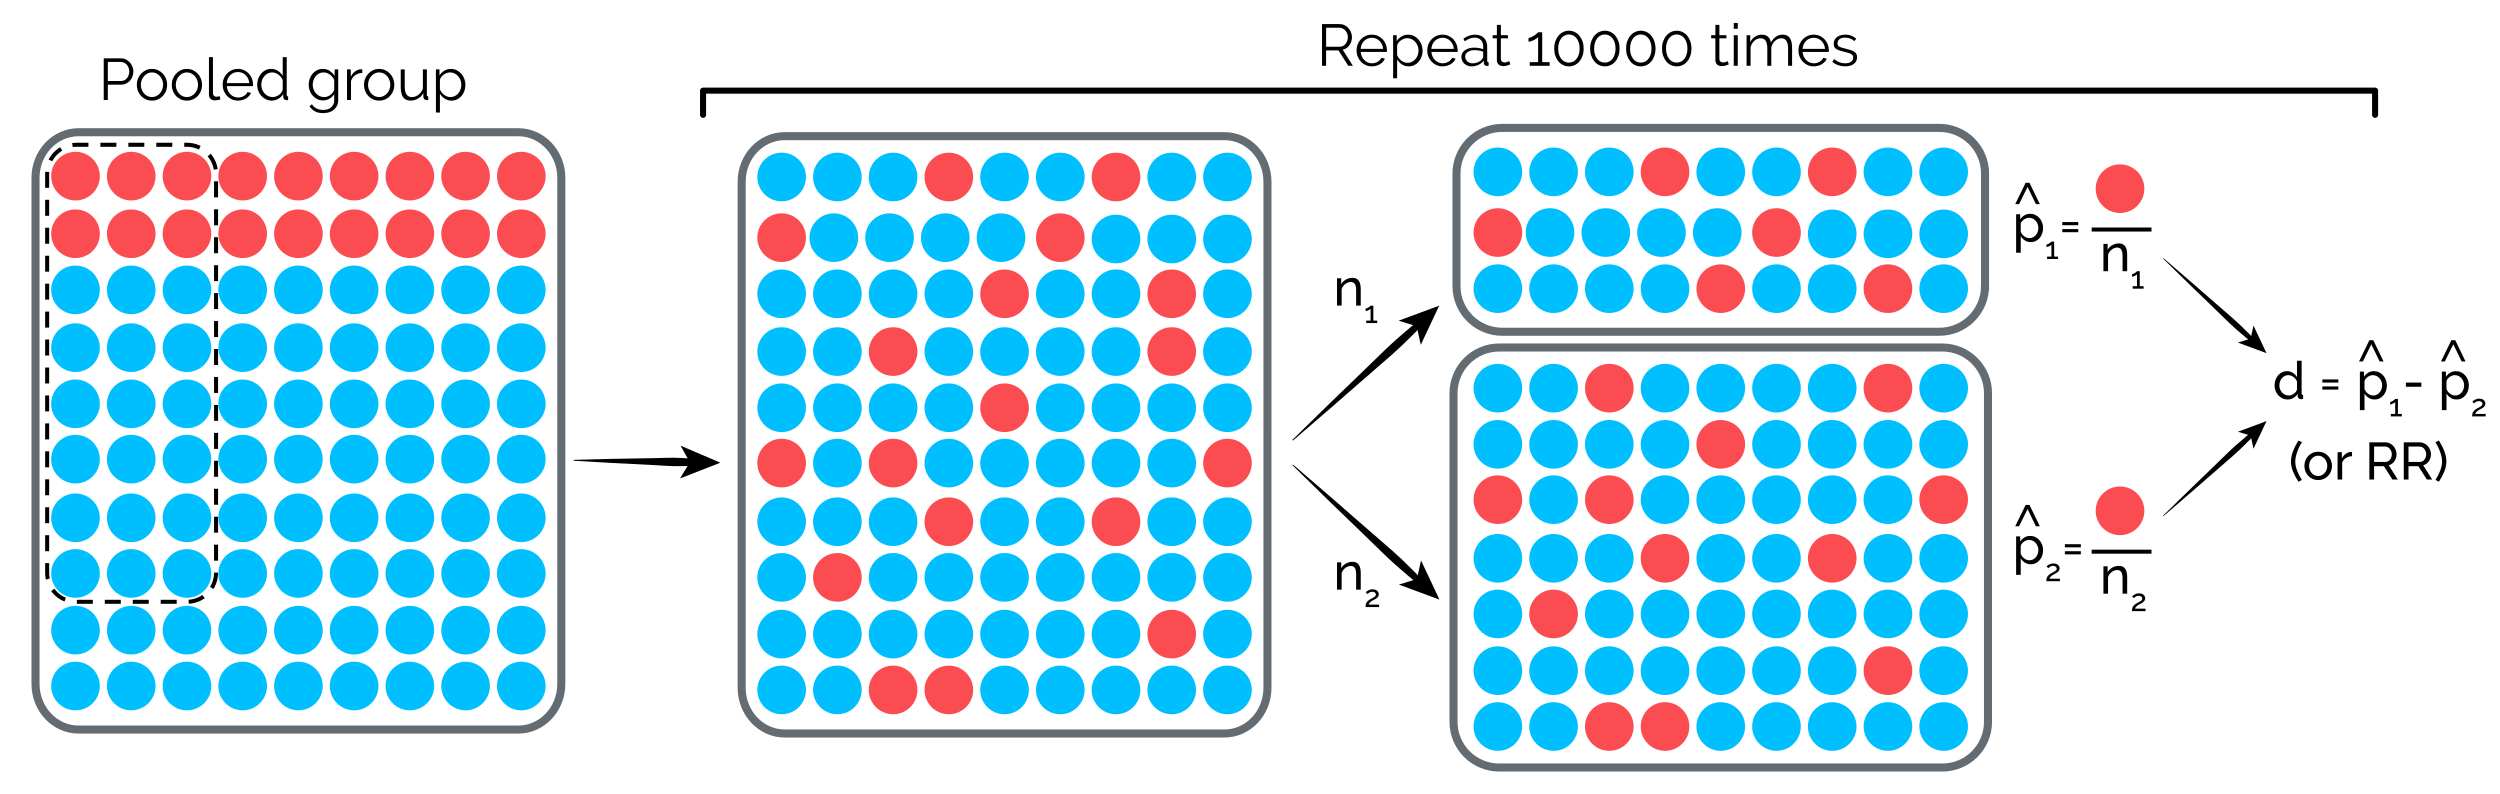 <?xml version="1.0" encoding="utf-8"?>
<!-- Generator: Adobe Illustrator 16.0.4, SVG Export Plug-In . SVG Version: 6.00 Build 0)  -->
<!DOCTYPE svg PUBLIC "-//W3C//DTD SVG 1.1//EN" "http://www.w3.org/Graphics/SVG/1.1/DTD/svg11.dtd">
<svg version="1.1" id="layer1" xmlns="http://www.w3.org/2000/svg" xmlns:xlink="http://www.w3.org/1999/xlink" x="0px" y="0px"
	 width="620.5px" height="197px" viewBox="0 0 620.5 197" enable-background="new 0 0 620.5 197" xml:space="preserve">
<circle fill="#FB4C52" cx="290.824" cy="72.922" r="6.037"/>
<circle fill="#FB4C52" cx="221.668" cy="114.937" r="6.038"/>
<circle fill="#FB4C52" cx="221.668" cy="87.263" r="6.038"/>
<circle fill="#FB4C52" cx="207.836" cy="143.306" r="6.038"/>
<circle fill="#FB4C52" cx="249.331" cy="72.922" r="6.037"/>
<circle fill="#FB4C52" cx="290.824" cy="87.262" r="6.037"/>
<circle fill="#FB4C52" cx="235.5" cy="129.494" r="6.038"/>
<circle fill="#FB4C52" cx="276.994" cy="129.494" r="6.038"/>
<circle fill="#FB4C52" cx="290.825" cy="157.381" r="6.038"/>
<circle fill="#FB4C52" cx="194.006" cy="114.936" r="6.037"/>
<circle fill="#FB4C52" cx="221.667" cy="171.242" r="6.038"/>
<circle fill="#FB4C52" cx="235.5" cy="171.242" r="6.037"/>
<circle fill="#FB4C52" cx="249.331" cy="101.207" r="6.037"/>
<circle fill="#FB4C52" cx="304.656" cy="114.937" r="6.038"/>
<circle fill="#00BFFF" cx="18.74" cy="71.947" r="6.037"/>
<circle fill="#00BFFF" cx="129.39" cy="71.947" r="6.037"/>
<circle fill="#00BFFF" cx="115.559" cy="71.947" r="6.037"/>
<circle fill="#00BFFF" cx="101.728" cy="71.947" r="6.037"/>
<circle fill="#00BFFF" cx="87.896" cy="71.947" r="6.037"/>
<circle fill="#00BFFF" cx="74.065" cy="71.947" r="6.037"/>
<circle fill="#00BFFF" cx="60.234" cy="71.947" r="6.037"/>
<circle fill="#00BFFF" cx="46.403" cy="71.947" r="6.038"/>
<circle fill="#00BFFF" cx="32.572" cy="71.947" r="6.037"/>
<circle fill="#00BFFF" cx="18.74" cy="86.288" r="6.037"/>
<circle fill="#00BFFF" cx="129.39" cy="86.288" r="6.037"/>
<circle fill="#00BFFF" cx="115.559" cy="86.288" r="6.037"/>
<circle fill="#00BFFF" cx="101.728" cy="86.288" r="6.037"/>
<circle fill="#00BFFF" cx="87.896" cy="86.288" r="6.037"/>
<circle fill="#00BFFF" cx="74.065" cy="86.288" r="6.037"/>
<circle fill="#00BFFF" cx="60.234" cy="86.288" r="6.037"/>
<circle fill="#00BFFF" cx="46.403" cy="86.288" r="6.038"/>
<circle fill="#00BFFF" cx="32.572" cy="86.288" r="6.037"/>
<circle fill="#00BFFF" cx="18.74" cy="100.232" r="6.037"/>
<circle fill="#00BFFF" cx="129.39" cy="100.232" r="6.037"/>
<circle fill="#00BFFF" cx="115.559" cy="100.232" r="6.037"/>
<circle fill="#00BFFF" cx="101.728" cy="100.232" r="6.037"/>
<circle fill="#00BFFF" cx="87.896" cy="100.232" r="6.037"/>
<circle fill="#00BFFF" cx="74.065" cy="100.232" r="6.037"/>
<circle fill="#00BFFF" cx="60.234" cy="100.232" r="6.037"/>
<circle fill="#00BFFF" cx="46.403" cy="100.232" r="6.038"/>
<circle fill="#00BFFF" cx="32.572" cy="100.232" r="6.037"/>
<circle fill="#00BFFF" cx="18.74" cy="113.961" r="6.037"/>
<circle fill="#00BFFF" cx="129.39" cy="113.961" r="6.037"/>
<circle fill="#00BFFF" cx="115.559" cy="113.961" r="6.037"/>
<circle fill="#00BFFF" cx="101.728" cy="113.961" r="6.037"/>
<circle fill="#00BFFF" cx="87.896" cy="113.961" r="6.037"/>
<circle fill="#00BFFF" cx="74.065" cy="113.961" r="6.037"/>
<circle fill="#00BFFF" cx="60.234" cy="113.961" r="6.037"/>
<circle fill="#00BFFF" cx="46.403" cy="113.961" r="6.038"/>
<circle fill="#00BFFF" cx="32.572" cy="113.961" r="6.037"/>
<circle fill="#00BFFF" cx="18.74" cy="128.52" r="6.037"/>
<circle fill="#00BFFF" cx="129.39" cy="128.52" r="6.037"/>
<circle fill="#00BFFF" cx="115.559" cy="128.52" r="6.037"/>
<circle fill="#00BFFF" cx="101.728" cy="128.52" r="6.037"/>
<circle fill="#00BFFF" cx="87.896" cy="128.52" r="6.037"/>
<circle fill="#00BFFF" cx="74.065" cy="128.52" r="6.037"/>
<circle fill="#00BFFF" cx="60.234" cy="128.52" r="6.037"/>
<circle fill="#00BFFF" cx="46.403" cy="128.521" r="6.038"/>
<circle fill="#00BFFF" cx="32.572" cy="128.52" r="6.037"/>
<circle fill="#00BFFF" cx="18.74" cy="142.331" r="6.037"/>
<circle fill="#00BFFF" cx="129.39" cy="142.331" r="6.037"/>
<circle fill="#00BFFF" cx="115.559" cy="142.331" r="6.037"/>
<circle fill="#00BFFF" cx="101.728" cy="142.331" r="6.037"/>
<circle fill="#00BFFF" cx="87.896" cy="142.331" r="6.037"/>
<circle fill="#00BFFF" cx="74.065" cy="142.331" r="6.037"/>
<circle fill="#00BFFF" cx="60.234" cy="142.331" r="6.037"/>
<circle fill="#00BFFF" cx="46.403" cy="142.331" r="6.038"/>
<circle fill="#00BFFF" cx="32.572" cy="142.331" r="6.037"/>
<circle fill="#00BFFF" cx="18.74" cy="156.406" r="6.037"/>
<circle fill="#00BFFF" cx="129.39" cy="156.406" r="6.037"/>
<circle fill="#00BFFF" cx="115.559" cy="156.406" r="6.037"/>
<circle fill="#00BFFF" cx="101.728" cy="156.406" r="6.037"/>
<circle fill="#00BFFF" cx="87.896" cy="156.406" r="6.037"/>
<circle fill="#00BFFF" cx="74.065" cy="156.406" r="6.037"/>
<circle fill="#00BFFF" cx="60.234" cy="156.406" r="6.037"/>
<circle fill="#00BFFF" cx="46.403" cy="156.406" r="6.038"/>
<circle fill="#00BFFF" cx="32.572" cy="156.406" r="6.037"/>
<circle fill="#00BFFF" cx="18.74" cy="170.268" r="6.037"/>
<circle fill="#00BFFF" cx="129.39" cy="170.268" r="6.037"/>
<circle fill="#00BFFF" cx="115.559" cy="170.268" r="6.037"/>
<circle fill="#00BFFF" cx="101.728" cy="170.268" r="6.037"/>
<circle fill="#00BFFF" cx="87.896" cy="170.268" r="6.037"/>
<circle fill="#00BFFF" cx="74.065" cy="170.268" r="6.037"/>
<circle fill="#00BFFF" cx="60.234" cy="170.268" r="6.037"/>
<circle fill="#00BFFF" cx="46.403" cy="170.269" r="6.038"/>
<circle fill="#00BFFF" cx="32.572" cy="170.268" r="6.037"/>
<circle fill="#FB4C52" cx="18.74" cy="43.715" r="6.037"/>
<circle fill="#FB4C52" cx="32.572" cy="43.715" r="6.037"/>
<circle fill="#FB4C52" cx="46.403" cy="43.715" r="6.038"/>
<circle fill="#FB4C52" cx="60.234" cy="43.715" r="6.037"/>
<circle fill="#FB4C52" cx="74.065" cy="43.715" r="6.037"/>
<circle fill="#FB4C52" cx="87.896" cy="43.715" r="6.037"/>
<circle fill="#FB4C52" cx="101.728" cy="43.715" r="6.037"/>
<circle fill="#FB4C52" cx="115.559" cy="43.715" r="6.037"/>
<circle fill="#FB4C52" cx="129.39" cy="43.715" r="6.037"/>
<circle fill="#FB4C52" cx="18.74" cy="58.016" r="6.037"/>
<circle fill="#FB4C52" cx="32.572" cy="58.016" r="6.037"/>
<circle fill="#FB4C52" cx="46.403" cy="58.016" r="6.038"/>
<circle fill="#FB4C52" cx="60.234" cy="58.016" r="6.037"/>
<circle fill="#FB4C52" cx="74.065" cy="58.016" r="6.037"/>
<circle fill="#FB4C52" cx="87.896" cy="58.016" r="6.037"/>
<circle fill="#FB4C52" cx="101.728" cy="58.016" r="6.037"/>
<circle fill="#FB4C52" cx="115.559" cy="58.016" r="6.037"/>
<circle fill="#FB4C52" cx="129.39" cy="58.016" r="6.037"/>
<path fill="none" stroke="#636C72" stroke-width="2" d="M139.315,169.76c0,6.251-4.783,11.32-10.684,11.32H19.499
	c-5.9,0-10.684-5.069-10.684-11.32V44.14c0-6.253,4.783-11.321,10.684-11.321h109.133c5.9,0,10.684,5.068,10.684,11.321
	L139.315,169.76L139.315,169.76z"/>
<circle fill="#00BFFF" cx="194.006" cy="72.921" r="6.037"/>
<circle fill="#00BFFF" cx="304.656" cy="72.921" r="6.038"/>
<circle fill="#00BFFF" cx="276.993" cy="72.921" r="6.037"/>
<circle fill="#00BFFF" cx="304.655" cy="43.931" r="6.037"/>
<circle fill="#00BFFF" cx="290.824" cy="43.931" r="6.037"/>
<circle fill="#00BFFF" cx="263.162" cy="72.921" r="6.037"/>
<circle fill="#00BFFF" cx="263.162" cy="43.931" r="6.037"/>
<circle fill="#00BFFF" cx="249.331" cy="43.931" r="6.037"/>
<circle fill="#00BFFF" cx="235.5" cy="72.921" r="6.037"/>
<circle fill="#00BFFF" cx="221.668" cy="43.931" r="6.037"/>
<circle fill="#00BFFF" cx="207.837" cy="43.931" r="6.037"/>
<circle fill="#00BFFF" cx="194.006" cy="43.931" r="6.037"/>
<circle fill="#00BFFF" cx="221.668" cy="72.921" r="6.038"/>
<circle fill="#00BFFF" cx="207.837" cy="72.921" r="6.038"/>
<circle fill="#00BFFF" cx="206.959" cy="58.99" r="6.037"/>
<circle fill="#00BFFF" cx="248.453" cy="58.99" r="6.037"/>
<circle fill="#00BFFF" cx="234.622" cy="58.99" r="6.038"/>
<circle fill="#00BFFF" cx="220.791" cy="58.99" r="6.038"/>
<circle fill="#00BFFF" cx="194.006" cy="87.262" r="6.037"/>
<circle fill="#00BFFF" cx="304.656" cy="87.262" r="6.038"/>
<circle fill="#00BFFF" cx="276.993" cy="87.262" r="6.037"/>
<circle fill="#00BFFF" cx="263.162" cy="87.262" r="6.037"/>
<circle fill="#00BFFF" cx="249.331" cy="87.262" r="6.038"/>
<circle fill="#00BFFF" cx="235.5" cy="87.262" r="6.037"/>
<circle fill="#00BFFF" cx="207.837" cy="87.262" r="6.038"/>
<circle fill="#00BFFF" cx="194.006" cy="101.207" r="6.037"/>
<circle fill="#00BFFF" cx="304.656" cy="101.207" r="6.038"/>
<circle fill="#00BFFF" cx="290.824" cy="101.207" r="6.037"/>
<circle fill="#00BFFF" cx="276.993" cy="101.207" r="6.037"/>
<circle fill="#00BFFF" cx="263.162" cy="101.207" r="6.037"/>
<circle fill="#00BFFF" cx="304.655" cy="59.317" r="6.037"/>
<circle fill="#00BFFF" cx="290.824" cy="59.317" r="6.037"/>
<circle fill="#00BFFF" cx="276.993" cy="59.317" r="6.037"/>
<circle fill="#00BFFF" cx="235.5" cy="101.207" r="6.037"/>
<circle fill="#00BFFF" cx="221.668" cy="101.207" r="6.038"/>
<circle fill="#00BFFF" cx="207.837" cy="101.207" r="6.038"/>
<circle fill="#00BFFF" cx="290.824" cy="114.936" r="6.037"/>
<circle fill="#00BFFF" cx="276.993" cy="114.936" r="6.037"/>
<circle fill="#00BFFF" cx="263.162" cy="114.936" r="6.037"/>
<circle fill="#00BFFF" cx="249.331" cy="114.937" r="6.038"/>
<circle fill="#00BFFF" cx="235.5" cy="114.936" r="6.037"/>
<circle fill="#00BFFF" cx="207.837" cy="114.937" r="6.038"/>
<circle fill="#00BFFF" cx="194.006" cy="129.494" r="6.037"/>
<circle fill="#00BFFF" cx="304.656" cy="129.494" r="6.038"/>
<circle fill="#00BFFF" cx="290.824" cy="129.494" r="6.037"/>
<circle fill="#00BFFF" cx="263.162" cy="129.494" r="6.037"/>
<circle fill="#00BFFF" cx="249.331" cy="129.494" r="6.038"/>
<circle fill="#00BFFF" cx="221.668" cy="129.494" r="6.038"/>
<circle fill="#00BFFF" cx="207.837" cy="129.494" r="6.038"/>
<circle fill="#00BFFF" cx="194.006" cy="143.305" r="6.037"/>
<circle fill="#00BFFF" cx="304.656" cy="143.305" r="6.038"/>
<circle fill="#00BFFF" cx="290.824" cy="143.305" r="6.037"/>
<circle fill="#00BFFF" cx="276.993" cy="143.305" r="6.037"/>
<circle fill="#00BFFF" cx="263.162" cy="143.305" r="6.037"/>
<circle fill="#00BFFF" cx="249.331" cy="143.305" r="6.038"/>
<circle fill="#00BFFF" cx="235.5" cy="143.305" r="6.037"/>
<circle fill="#00BFFF" cx="221.668" cy="143.305" r="6.038"/>
<circle fill="#00BFFF" cx="194.006" cy="157.381" r="6.037"/>
<circle fill="#00BFFF" cx="304.656" cy="157.381" r="6.038"/>
<circle fill="#00BFFF" cx="276.993" cy="157.381" r="6.037"/>
<circle fill="#00BFFF" cx="263.162" cy="157.381" r="6.037"/>
<circle fill="#00BFFF" cx="249.331" cy="157.381" r="6.038"/>
<circle fill="#00BFFF" cx="235.5" cy="157.381" r="6.037"/>
<circle fill="#00BFFF" cx="221.668" cy="157.381" r="6.038"/>
<circle fill="#00BFFF" cx="207.837" cy="157.381" r="6.038"/>
<circle fill="#00BFFF" cx="194.006" cy="171.242" r="6.037"/>
<circle fill="#00BFFF" cx="304.656" cy="171.242" r="6.038"/>
<circle fill="#00BFFF" cx="290.824" cy="171.242" r="6.037"/>
<circle fill="#00BFFF" cx="276.993" cy="171.242" r="6.037"/>
<circle fill="#00BFFF" cx="263.162" cy="171.242" r="6.037"/>
<circle fill="#00BFFF" cx="249.331" cy="171.242" r="6.038"/>
<circle fill="#00BFFF" cx="207.837" cy="171.242" r="6.038"/>
<circle fill="#FB4C52" cx="235.5" cy="43.931" r="6.037"/>
<circle fill="#FB4C52" cx="276.993" cy="43.931" r="6.037"/>
<circle fill="#FB4C52" cx="194.006" cy="58.99" r="6.037"/>
<circle fill="#FB4C52" cx="263.162" cy="58.99" r="6.037"/>
<path fill="none" stroke="#636C72" stroke-width="2" d="M314.581,170.734c0,6.25-4.783,11.32-10.684,11.32H194.765
	c-5.9,0-10.684-5.07-10.684-11.32V45.114c0-6.253,4.783-11.321,10.684-11.321h109.133c5.9,0,10.684,5.068,10.684,11.321
	L314.581,170.734L314.581,170.734z"/>
<g>
	<g>
		<path d="M142.359,114.141c0,0,1.837-0.05,4.594-0.125c2.756-0.086,6.432-0.166,10.106-0.213c1.838-0.033,3.676-0.066,5.397-0.098
			c1.725-0.049,3.331-0.096,4.708-0.091c1.379,0.016,2.525,0.075,3.328,0.133c0.802,0.054,1.262,0.084,1.262,0.084l-0.031,1.797
			c0,0-0.458,0.015-1.263,0.041c-0.806,0.032-1.954,0.052-3.331,0.024c-1.377-0.045-2.982-0.143-4.702-0.248
			c-1.722-0.088-3.556-0.184-5.392-0.276c-3.67-0.17-7.342-0.37-10.094-0.549c-2.752-0.167-4.588-0.277-4.588-0.277L142.359,114.141
			z"/>
		<g>
			<polygon points="178.8,114.846 168.786,118.746 171.212,114.721 168.919,110.616 			"/>
		</g>
	</g>
</g>
<g>
	<g>
		<path d="M320.75,109.204c0,0,1.892-1.854,4.729-4.636c1.421-1.387,3.078-3.008,4.854-4.741c1.788-1.723,3.693-3.561,5.602-5.398
			c1.9-1.842,3.804-3.686,5.587-5.413c1.764-1.746,3.44-3.345,4.926-4.662c2.981-2.624,5.054-4.282,5.054-4.282l1.034,1.126
			c0,0-1.829,1.922-4.697,4.67c-1.438,1.366-3.175,2.901-5.063,4.513c-1.875,1.629-3.873,3.364-5.871,5.104
			c-1.994,1.742-3.986,3.484-5.855,5.119c-1.88,1.621-3.635,3.136-5.139,4.433c-3.013,2.592-5.021,4.317-5.021,4.317L320.75,109.204
			z"/>
		<g>
			<polygon points="357.217,75.858 352.637,85.581 351.628,80.99 347.139,79.593 			"/>
		</g>
	</g>
</g>
<g>
	<g>
		<path d="M320.812,115.482c0,0,1.892,1.854,4.729,4.635c1.42,1.388,3.078,3.008,4.854,4.742c1.788,1.723,3.693,3.561,5.603,5.397
			c1.9,1.843,3.803,3.687,5.586,5.413c1.764,1.746,3.441,3.346,4.926,4.662c2.982,2.624,5.054,4.282,5.054,4.282l1.034-1.126
			c0,0-1.829-1.922-4.696-4.67c-1.439-1.366-3.176-2.901-5.064-4.514c-1.875-1.629-3.873-3.363-5.871-5.104
			c-1.994-1.742-3.986-3.484-5.854-5.119c-1.88-1.621-3.636-3.135-5.14-4.432c-3.012-2.592-5.021-4.318-5.021-4.318L320.812,115.482
			z"/>
		<g>
			<polygon points="357.278,148.828 352.698,139.105 351.689,143.695 347.2,145.094 			"/>
		</g>
	</g>
</g>
<g>
	<g>
		<path d="M536.851,64.162c0,0,1.333,1.307,3.333,3.266c1,0.979,2.17,2.119,3.42,3.341c1.261,1.214,2.604,2.509,3.947,3.804
			c1.339,1.298,2.68,2.597,3.937,3.814c1.243,1.23,2.425,2.356,3.471,3.285c2.102,1.849,3.562,3.017,3.562,3.017l0.729-0.793
			c0,0-1.289-1.354-3.31-3.291c-1.016-0.962-2.237-2.044-3.569-3.18c-1.32-1.148-2.729-2.371-4.137-3.596
			c-1.405-1.228-2.81-2.456-4.126-3.607c-1.324-1.142-2.562-2.209-3.621-3.123c-2.122-1.826-3.538-3.043-3.538-3.043L536.851,64.162
			z"/>
		<g>
			<polygon points="562.547,87.659 559.319,80.808 558.608,84.043 555.445,85.028 			"/>
		</g>
	</g>
</g>
<g>
	<g>
		<path d="M536.851,128.018c0,0,1.333-1.307,3.333-3.266c1-0.979,2.17-2.119,3.42-3.342c1.261-1.215,2.604-2.51,3.947-3.805
			c1.339-1.297,2.68-2.598,3.937-3.814c1.243-1.229,2.425-2.355,3.471-3.285c2.102-1.848,3.562-3.017,3.562-3.017l0.729,0.794
			c0,0-1.289,1.354-3.31,3.29c-1.016,0.962-2.237,2.044-3.569,3.18c-1.32,1.147-2.729,2.37-4.137,3.597
			c-1.405,1.228-2.81,2.455-4.126,3.607c-1.324,1.143-2.562,2.209-3.621,3.122c-2.122,1.826-3.538,3.043-3.538,3.043
			L536.851,128.018z"/>
		<g>
			<polygon points="562.547,104.521 559.319,111.371 558.608,108.137 555.445,107.152 			"/>
		</g>
	</g>
</g>
<g>
	<path d="M337.738,75.858h-1.145v-3.796c0-0.728-0.109-1.257-0.331-1.586c-0.222-0.33-0.558-0.494-1.008-0.494
		c-0.233,0-0.468,0.045-0.702,0.137c-0.233,0.091-0.455,0.214-0.663,0.37c-0.208,0.156-0.39,0.343-0.546,0.559
		c-0.155,0.217-0.272,0.455-0.351,0.715v4.095h-1.146v-6.786h1.04v1.456c0.27-0.477,0.656-0.858,1.164-1.144
		c0.507-0.286,1.06-0.429,1.657-0.429c0.39,0,0.715,0.071,0.975,0.214c0.261,0.143,0.469,0.342,0.624,0.598
		c0.156,0.255,0.268,0.557,0.332,0.903c0.064,0.347,0.098,0.724,0.098,1.131L337.738,75.858L337.738,75.858z"/>
	<path d="M341.825,79.581v0.606h-2.722v-0.606h1.076v-2.956c-0.046,0.061-0.115,0.125-0.212,0.193s-0.204,0.131-0.321,0.189
		c-0.119,0.058-0.241,0.107-0.368,0.147c-0.126,0.041-0.237,0.061-0.333,0.061V76.58c0.11,0,0.234-0.032,0.371-0.095
		s0.267-0.137,0.391-0.22s0.229-0.164,0.318-0.242c0.088-0.079,0.141-0.133,0.154-0.163h0.684v3.721H341.825z"/>
</g>
<g>
	<circle fill="#FB4C52" cx="468.588" cy="71.649" r="6.037"/>
	<circle fill="#FB4C52" cx="427.095" cy="71.649" r="6.037"/>
	<circle fill="#00BFFF" cx="371.77" cy="71.648" r="6.037"/>
	<circle fill="#00BFFF" cx="482.419" cy="71.648" r="6.038"/>
	<circle fill="#00BFFF" cx="454.757" cy="71.648" r="6.037"/>
	<circle fill="#00BFFF" cx="482.419" cy="42.658" r="6.037"/>
	<circle fill="#00BFFF" cx="468.588" cy="42.658" r="6.037"/>
	<circle fill="#00BFFF" cx="440.926" cy="71.648" r="6.037"/>
	<circle fill="#00BFFF" cx="440.926" cy="42.658" r="6.037"/>
	<circle fill="#00BFFF" cx="427.095" cy="42.658" r="6.037"/>
	<circle fill="#00BFFF" cx="413.264" cy="71.648" r="6.037"/>
	<circle fill="#00BFFF" cx="399.432" cy="42.658" r="6.037"/>
	<circle fill="#00BFFF" cx="385.601" cy="42.658" r="6.037"/>
	<circle fill="#00BFFF" cx="371.77" cy="42.658" r="6.037"/>
	<circle fill="#00BFFF" cx="399.432" cy="71.648" r="6.038"/>
	<circle fill="#00BFFF" cx="385.601" cy="71.648" r="6.038"/>
	<circle fill="#00BFFF" cx="384.723" cy="57.717" r="6.037"/>
	<circle fill="#00BFFF" cx="426.217" cy="57.717" r="6.037"/>
	<circle fill="#00BFFF" cx="412.385" cy="57.717" r="6.038"/>
	<circle fill="#00BFFF" cx="398.554" cy="57.717" r="6.038"/>
	<circle fill="#00BFFF" cx="482.419" cy="58.044" r="6.037"/>
	<circle fill="#00BFFF" cx="468.588" cy="58.044" r="6.037"/>
	<circle fill="#00BFFF" cx="454.757" cy="58.044" r="6.037"/>
	<circle fill="#FB4C52" cx="413.264" cy="42.658" r="6.037"/>
	<circle fill="#FB4C52" cx="454.757" cy="42.658" r="6.037"/>
	<circle fill="#FB4C52" cx="371.77" cy="57.717" r="6.037"/>
	<circle fill="#FB4C52" cx="440.926" cy="57.717" r="6.037"/>
	<path fill="none" stroke="#636C72" stroke-width="2" d="M492.688,71.005c0,6.262-5.075,11.338-11.339,11.338h-108.51
		c-6.263,0-11.339-5.077-11.339-11.338v-27.92c0-6.262,5.076-11.338,11.339-11.338H481.35c6.264,0,11.34,5.077,11.34,11.338v27.92
		H492.688z"/>
</g>
<g>
	<circle fill="#FB4C52" cx="399.431" cy="124.015" r="6.038"/>
	<circle fill="#FB4C52" cx="399.431" cy="96.342" r="6.038"/>
	<circle fill="#FB4C52" cx="385.599" cy="152.385" r="6.038"/>
	<circle fill="#FB4C52" cx="468.587" cy="96.342" r="6.037"/>
	<circle fill="#FB4C52" cx="413.262" cy="138.573" r="6.038"/>
	<circle fill="#FB4C52" cx="454.756" cy="138.573" r="6.038"/>
	<circle fill="#FB4C52" cx="468.587" cy="166.46" r="6.038"/>
	<circle fill="#FB4C52" cx="371.769" cy="124.015" r="6.037"/>
	<circle fill="#FB4C52" cx="399.43" cy="180.321" r="6.038"/>
	<circle fill="#FB4C52" cx="413.263" cy="180.321" r="6.037"/>
	<circle fill="#FB4C52" cx="427.094" cy="110.286" r="6.037"/>
	<circle fill="#FB4C52" cx="482.418" cy="124.015" r="6.038"/>
	<circle fill="#00BFFF" cx="371.769" cy="96.342" r="6.038"/>
	<circle fill="#00BFFF" cx="482.418" cy="96.342" r="6.038"/>
	<circle fill="#00BFFF" cx="454.756" cy="96.342" r="6.037"/>
	<circle fill="#00BFFF" cx="440.925" cy="96.342" r="6.037"/>
	<circle fill="#00BFFF" cx="427.093" cy="96.342" r="6.038"/>
	<circle fill="#00BFFF" cx="413.263" cy="96.342" r="6.037"/>
	<circle fill="#00BFFF" cx="385.6" cy="96.342" r="6.038"/>
	<circle fill="#00BFFF" cx="371.769" cy="110.286" r="6.038"/>
	<circle fill="#00BFFF" cx="482.418" cy="110.286" r="6.038"/>
	<circle fill="#00BFFF" cx="468.587" cy="110.286" r="6.037"/>
	<circle fill="#00BFFF" cx="454.756" cy="110.286" r="6.037"/>
	<circle fill="#00BFFF" cx="440.925" cy="110.286" r="6.037"/>
	<circle fill="#00BFFF" cx="413.263" cy="110.286" r="6.037"/>
	<circle fill="#00BFFF" cx="399.431" cy="110.286" r="6.038"/>
	<circle fill="#00BFFF" cx="385.6" cy="110.286" r="6.038"/>
	<circle fill="#00BFFF" cx="468.587" cy="124.015" r="6.037"/>
	<circle fill="#00BFFF" cx="454.756" cy="124.015" r="6.037"/>
	<circle fill="#00BFFF" cx="440.925" cy="124.015" r="6.037"/>
	<circle fill="#00BFFF" cx="427.093" cy="124.015" r="6.038"/>
	<circle fill="#00BFFF" cx="413.263" cy="124.015" r="6.037"/>
	<circle fill="#00BFFF" cx="385.6" cy="124.015" r="6.038"/>
	<circle fill="#00BFFF" cx="371.769" cy="138.573" r="6.038"/>
	<circle fill="#00BFFF" cx="482.418" cy="138.573" r="6.038"/>
	<circle fill="#00BFFF" cx="468.587" cy="138.573" r="6.037"/>
	<circle fill="#00BFFF" cx="440.925" cy="138.573" r="6.037"/>
	<circle fill="#00BFFF" cx="427.093" cy="138.573" r="6.038"/>
	<circle fill="#00BFFF" cx="399.431" cy="138.573" r="6.038"/>
	<circle fill="#00BFFF" cx="385.6" cy="138.573" r="6.038"/>
	<circle fill="#00BFFF" cx="371.769" cy="152.384" r="6.038"/>
	<circle fill="#00BFFF" cx="482.418" cy="152.384" r="6.038"/>
	<circle fill="#00BFFF" cx="468.587" cy="152.384" r="6.037"/>
	<circle fill="#00BFFF" cx="454.756" cy="152.384" r="6.037"/>
	<circle fill="#00BFFF" cx="440.925" cy="152.384" r="6.037"/>
	<circle fill="#00BFFF" cx="427.093" cy="152.384" r="6.038"/>
	<circle fill="#00BFFF" cx="413.263" cy="152.384" r="6.037"/>
	<circle fill="#00BFFF" cx="399.431" cy="152.384" r="6.038"/>
	<circle fill="#00BFFF" cx="371.769" cy="166.46" r="6.038"/>
	<circle fill="#00BFFF" cx="482.418" cy="166.46" r="6.038"/>
	<circle fill="#00BFFF" cx="454.756" cy="166.46" r="6.037"/>
	<circle fill="#00BFFF" cx="440.925" cy="166.46" r="6.037"/>
	<circle fill="#00BFFF" cx="427.093" cy="166.46" r="6.038"/>
	<circle fill="#00BFFF" cx="413.263" cy="166.46" r="6.037"/>
	<circle fill="#00BFFF" cx="399.431" cy="166.46" r="6.038"/>
	<circle fill="#00BFFF" cx="385.6" cy="166.46" r="6.038"/>
	<circle fill="#00BFFF" cx="371.769" cy="180.321" r="6.038"/>
	<circle fill="#00BFFF" cx="482.418" cy="180.321" r="6.038"/>
	<circle fill="#00BFFF" cx="468.587" cy="180.321" r="6.037"/>
	<circle fill="#00BFFF" cx="454.756" cy="180.321" r="6.037"/>
	<circle fill="#00BFFF" cx="440.925" cy="180.321" r="6.037"/>
	<circle fill="#00BFFF" cx="427.093" cy="180.321" r="6.038"/>
	<circle fill="#00BFFF" cx="385.6" cy="180.321" r="6.038"/>
	<path fill="none" stroke="#636C72" stroke-width="2" d="M493.422,179.161c0,6.263-5.076,11.339-11.339,11.339H372.104
		c-6.263,0-11.339-5.076-11.339-11.339V97.589c0-6.263,5.076-11.339,11.339-11.339h109.979c6.263,0,11.339,5.076,11.339,11.339
		V179.161z"/>
</g>
<g>
	<circle fill="#FB4C52" cx="526.188" cy="46.831" r="6.038"/>
	<g>
		<path d="M504.054,60.092c-0.562,0-1.06-0.138-1.487-0.416c-0.431-0.277-0.771-0.628-1.021-1.053v4.108H500.4v-9.555h1.014v1.274
			c0.269-0.416,0.618-0.751,1.047-1.007c0.429-0.255,0.903-0.383,1.424-0.383c0.468,0,0.896,0.095,1.287,0.286
			c0.391,0.191,0.729,0.449,1.014,0.774c0.286,0.325,0.51,0.7,0.671,1.124c0.159,0.425,0.239,0.867,0.239,1.326
			c0,0.485-0.073,0.942-0.221,1.372c-0.147,0.429-0.355,0.802-0.624,1.118c-0.27,0.316-0.59,0.567-0.963,0.754
			C504.916,59.999,504.504,60.092,504.054,60.092z M503.702,59.104c0.339,0,0.644-0.072,0.917-0.214
			c0.271-0.143,0.507-0.334,0.702-0.572c0.193-0.238,0.345-0.509,0.447-0.812c0.104-0.303,0.156-0.615,0.156-0.936
			c0-0.338-0.061-0.661-0.183-0.968c-0.121-0.308-0.285-0.577-0.493-0.806s-0.453-0.412-0.735-0.546
			c-0.28-0.134-0.587-0.202-0.916-0.202c-0.208,0-0.423,0.042-0.644,0.124c-0.221,0.083-0.429,0.191-0.624,0.325
			c-0.195,0.134-0.364,0.294-0.507,0.481c-0.145,0.187-0.236,0.383-0.279,0.591v1.937c0.095,0.226,0.216,0.436,0.363,0.63
			c0.146,0.195,0.315,0.364,0.508,0.507c0.19,0.143,0.394,0.255,0.61,0.338C503.241,59.064,503.469,59.104,503.702,59.104z"/>
		<path d="M510.805,63.685v0.606h-2.721v-0.606h1.076v-2.956c-0.046,0.061-0.116,0.125-0.212,0.193
			c-0.098,0.068-0.204,0.131-0.322,0.189c-0.119,0.058-0.241,0.107-0.368,0.147c-0.126,0.041-0.237,0.061-0.333,0.061v-0.636
			c0.111,0,0.235-0.032,0.371-0.095c0.137-0.063,0.267-0.137,0.391-0.22s0.229-0.164,0.318-0.242
			c0.088-0.079,0.141-0.133,0.155-0.163h0.683v3.721L510.805,63.685L510.805,63.685z"/>
		<path d="M511.858,55.894v-0.78h3.965v0.78H511.858z M511.858,57.635v-0.78h3.965v0.78H511.858z"/>
	</g>
	<g>
		<path d="M527.963,67.317h-1.144v-3.796c0-0.728-0.11-1.257-0.331-1.586c-0.223-0.33-0.559-0.494-1.008-0.494
			c-0.234,0-0.469,0.045-0.702,0.137c-0.234,0.091-0.455,0.214-0.663,0.37c-0.208,0.156-0.391,0.343-0.546,0.559
			c-0.156,0.217-0.273,0.455-0.352,0.715v4.095h-1.145v-6.786h1.04v1.456c0.269-0.477,0.655-0.858,1.164-1.144
			c0.507-0.286,1.059-0.429,1.656-0.429c0.391,0,0.715,0.071,0.976,0.214c0.26,0.143,0.468,0.342,0.624,0.598
			c0.155,0.255,0.267,0.557,0.332,0.903c0.063,0.347,0.097,0.724,0.097,1.131L527.963,67.317L527.963,67.317z"/>
		<path d="M532.05,71.04v0.606h-2.721V71.04h1.076v-2.956c-0.046,0.061-0.116,0.125-0.212,0.193
			c-0.098,0.068-0.204,0.131-0.322,0.189c-0.119,0.058-0.241,0.107-0.368,0.147c-0.126,0.041-0.237,0.061-0.333,0.061v-0.636
			c0.111,0,0.235-0.032,0.371-0.095c0.137-0.063,0.267-0.137,0.391-0.22s0.229-0.164,0.318-0.242
			c0.088-0.079,0.141-0.133,0.155-0.163h0.683v3.721L532.05,71.04L532.05,71.04z"/>
	</g>
	<g>
		<path d="M500.184,50.658l2.574-5.291h0.962l2.562,5.291h-0.976l-2.066-4.264l-2.105,4.264H500.184z"/>
	</g>
	<line fill="none" stroke="#000000" x1="534" y1="56.968" x2="519.15" y2="56.968"/>
</g>
<g>
	<g>
		<path d="M527.963,147.348h-1.144v-3.796c0-0.728-0.11-1.257-0.331-1.586c-0.223-0.329-0.559-0.493-1.008-0.493
			c-0.234,0-0.469,0.045-0.702,0.137c-0.234,0.091-0.455,0.214-0.663,0.369c-0.208,0.156-0.391,0.344-0.546,0.56
			c-0.156,0.217-0.273,0.455-0.352,0.715v4.097h-1.145v-6.787h1.04v1.457c0.269-0.478,0.655-0.857,1.164-1.146
			c0.507-0.285,1.059-0.429,1.656-0.429c0.391,0,0.715,0.07,0.976,0.215c0.26,0.145,0.468,0.343,0.624,0.599
			c0.155,0.255,0.267,0.558,0.332,0.902c0.063,0.348,0.097,0.725,0.097,1.131L527.963,147.348L527.963,147.348z"/>
		<path d="M529.146,151.677c0-0.202,0.017-0.392,0.05-0.567c0.032-0.176,0.095-0.348,0.186-0.508
			c0.091-0.162,0.216-0.315,0.375-0.463c0.159-0.146,0.368-0.293,0.626-0.438c0.151-0.082,0.307-0.161,0.462-0.239
			c0.156-0.078,0.3-0.161,0.429-0.25c0.13-0.089,0.234-0.184,0.318-0.284c0.083-0.102,0.125-0.221,0.125-0.356
			c0-0.086-0.021-0.172-0.061-0.258c-0.041-0.086-0.1-0.16-0.176-0.228c-0.075-0.065-0.171-0.118-0.283-0.158
			c-0.113-0.04-0.244-0.061-0.392-0.061c-0.15,0-0.289,0.021-0.413,0.063c-0.123,0.043-0.232,0.096-0.328,0.158
			c-0.098,0.062-0.181,0.131-0.25,0.201c-0.071,0.07-0.13,0.134-0.176,0.189l-0.432-0.485c0.04-0.046,0.107-0.106,0.204-0.187
			c0.097-0.078,0.218-0.156,0.364-0.238c0.146-0.08,0.314-0.15,0.508-0.209c0.19-0.058,0.406-0.086,0.645-0.086
			c0.231,0,0.441,0.031,0.629,0.095s0.346,0.149,0.475,0.261s0.229,0.242,0.299,0.391c0.071,0.149,0.105,0.308,0.105,0.476
			c0,0.196-0.043,0.368-0.129,0.515c-0.086,0.147-0.189,0.275-0.313,0.387c-0.124,0.112-0.257,0.207-0.398,0.285
			c-0.141,0.077-0.268,0.146-0.379,0.2c-0.11,0.056-0.235,0.122-0.375,0.201c-0.139,0.078-0.271,0.166-0.396,0.265
			c-0.127,0.1-0.236,0.209-0.33,0.329c-0.095,0.121-0.152,0.255-0.179,0.396h2.584v0.605L529.146,151.677L529.146,151.677z"/>
	</g>
	<circle fill="#FB4C52" cx="526.188" cy="126.787" r="6.038"/>
	<g>
		<path d="M504.054,140.049c-0.562,0-1.06-0.138-1.487-0.416c-0.431-0.277-0.771-0.627-1.021-1.053v4.107H500.4v-9.556h1.014v1.274
			c0.269-0.416,0.618-0.751,1.047-1.008c0.429-0.256,0.903-0.383,1.424-0.383c0.468,0,0.896,0.094,1.287,0.285
			c0.391,0.19,0.729,0.448,1.014,0.773c0.286,0.324,0.51,0.699,0.671,1.124c0.159,0.425,0.239,0.866,0.239,1.325
			c0,0.485-0.073,0.942-0.221,1.373c-0.147,0.429-0.355,0.801-0.624,1.117c-0.27,0.315-0.59,0.567-0.963,0.754
			C504.916,139.956,504.504,140.049,504.054,140.049z M503.702,139.062c0.339,0,0.644-0.071,0.917-0.215
			c0.271-0.144,0.507-0.334,0.702-0.572c0.193-0.237,0.345-0.51,0.447-0.812c0.104-0.304,0.156-0.614,0.156-0.937
			c0-0.338-0.061-0.661-0.183-0.969c-0.121-0.309-0.285-0.576-0.493-0.807s-0.453-0.412-0.735-0.546
			c-0.28-0.134-0.587-0.202-0.916-0.202c-0.208,0-0.423,0.042-0.644,0.124c-0.221,0.083-0.429,0.19-0.624,0.325
			s-0.364,0.295-0.507,0.48c-0.145,0.188-0.236,0.383-0.279,0.592v1.938c0.095,0.225,0.216,0.436,0.363,0.63
			c0.146,0.195,0.315,0.364,0.508,0.507c0.19,0.145,0.394,0.256,0.61,0.338C503.243,139.021,503.469,139.062,503.702,139.062z"/>
		<path d="M507.902,144.248c0-0.201,0.016-0.391,0.049-0.568c0.033-0.176,0.095-0.346,0.186-0.508
			c0.092-0.16,0.217-0.314,0.375-0.462c0.159-0.147,0.368-0.293,0.626-0.438c0.151-0.082,0.307-0.162,0.462-0.239
			c0.156-0.078,0.301-0.161,0.43-0.25s0.233-0.183,0.317-0.283c0.083-0.103,0.125-0.222,0.125-0.356
			c0-0.086-0.021-0.172-0.061-0.259c-0.041-0.086-0.099-0.161-0.175-0.227c-0.076-0.066-0.171-0.119-0.284-0.159
			s-0.244-0.061-0.392-0.061c-0.15,0-0.288,0.021-0.412,0.062c-0.123,0.044-0.233,0.098-0.329,0.16
			c-0.098,0.062-0.181,0.13-0.25,0.201c-0.071,0.07-0.129,0.133-0.175,0.188l-0.433-0.485c0.04-0.045,0.108-0.106,0.204-0.187
			c0.097-0.078,0.218-0.157,0.364-0.237c0.146-0.08,0.314-0.15,0.508-0.209c0.191-0.058,0.406-0.086,0.645-0.086
			c0.231,0,0.441,0.03,0.63,0.094c0.187,0.062,0.345,0.149,0.474,0.262c0.129,0.111,0.229,0.242,0.299,0.391
			c0.071,0.148,0.106,0.307,0.106,0.475c0,0.195-0.043,0.367-0.129,0.515c-0.087,0.147-0.19,0.274-0.314,0.387
			s-0.257,0.207-0.398,0.285c-0.141,0.078-0.268,0.146-0.379,0.2c-0.109,0.056-0.234,0.122-0.375,0.201
			c-0.139,0.078-0.271,0.166-0.396,0.265c-0.127,0.101-0.236,0.209-0.33,0.33s-0.152,0.253-0.178,0.396h2.584v0.604L507.902,144.248
			L507.902,144.248z"/>
		<path d="M512.502,135.852v-0.781h3.965v0.781H512.502z M512.502,137.592v-0.779h3.965v0.779H512.502z"/>
	</g>
	<g>
		<path d="M500.184,130.615l2.574-5.291h0.962l2.562,5.291h-0.976l-2.066-4.264l-2.105,4.264H500.184z"/>
	</g>
	<line fill="none" stroke="#000000" x1="534" y1="136.926" x2="519.15" y2="136.926"/>
</g>
<g>
	<path d="M589.377,99.154c-0.562,0-1.059-0.139-1.488-0.417c-0.429-0.277-0.77-0.629-1.02-1.053v4.107h-1.146v-9.555h1.015v1.274
		c0.268-0.416,0.617-0.751,1.047-1.007c0.428-0.255,0.901-0.383,1.424-0.383c0.467,0,0.896,0.095,1.287,0.286
		c0.389,0.191,0.727,0.449,1.014,0.774c0.285,0.325,0.508,0.7,0.67,1.124c0.16,0.425,0.24,0.867,0.24,1.326
		c0,0.485-0.074,0.942-0.221,1.371c-0.148,0.43-0.355,0.803-0.625,1.119c-0.271,0.316-0.59,0.566-0.963,0.754
		C590.24,99.061,589.828,99.154,589.377,99.154z M589.025,98.166c0.34,0,0.645-0.072,0.918-0.215
		c0.271-0.143,0.506-0.334,0.701-0.572c0.194-0.238,0.346-0.508,0.448-0.812c0.104-0.303,0.156-0.615,0.156-0.936
		c0-0.338-0.061-0.66-0.184-0.969c-0.121-0.307-0.285-0.576-0.492-0.806c-0.209-0.229-0.453-0.411-0.736-0.546
		c-0.281-0.135-0.586-0.201-0.916-0.201c-0.207,0-0.422,0.041-0.643,0.123c-0.222,0.082-0.431,0.191-0.625,0.325
		c-0.195,0.134-0.363,0.294-0.507,0.481c-0.145,0.186-0.235,0.383-0.278,0.591v1.937c0.094,0.227,0.215,0.436,0.362,0.631
		c0.146,0.195,0.316,0.364,0.509,0.508c0.188,0.143,0.393,0.255,0.608,0.338C588.566,98.125,588.793,98.166,589.025,98.166z"/>
	<path d="M596.129,102.746v0.607h-2.721v-0.607h1.076v-2.955c-0.047,0.061-0.117,0.125-0.213,0.193
		c-0.097,0.067-0.203,0.131-0.322,0.188s-0.24,0.107-0.367,0.147c-0.127,0.039-0.238,0.061-0.334,0.061v-0.636
		c0.111,0,0.236-0.032,0.371-0.097c0.137-0.062,0.268-0.137,0.391-0.219c0.125-0.084,0.23-0.164,0.318-0.242
		c0.088-0.08,0.141-0.133,0.156-0.164h0.682v3.722L596.129,102.746L596.129,102.746z"/>
	<path d="M597.143,95.995v-1.04h3.836v1.04H597.143z"/>
</g>
<g>
	<path d="M585.508,89.72l2.574-5.291h0.961l2.561,5.291h-0.975l-2.066-4.264l-2.104,4.264H585.508z"/>
</g>
<g>
	<path d="M609.727,99.154c-0.562,0-1.059-0.139-1.487-0.417c-0.429-0.277-0.771-0.629-1.021-1.053v4.107h-1.145v-9.555h1.014v1.274
		c0.268-0.416,0.617-0.751,1.047-1.007c0.428-0.255,0.902-0.383,1.424-0.383c0.468,0,0.896,0.095,1.287,0.286
		c0.39,0.191,0.728,0.449,1.015,0.774c0.284,0.325,0.508,0.7,0.67,1.124c0.159,0.425,0.239,0.867,0.239,1.326
		c0,0.485-0.073,0.942-0.221,1.371c-0.148,0.43-0.354,0.803-0.625,1.119c-0.27,0.316-0.59,0.566-0.963,0.754
		C610.59,99.061,610.178,99.154,609.727,99.154z M609.375,98.166c0.34,0,0.645-0.072,0.918-0.215
		c0.271-0.143,0.506-0.334,0.701-0.572c0.195-0.238,0.346-0.508,0.449-0.812c0.104-0.303,0.155-0.615,0.155-0.936
		c0-0.338-0.061-0.66-0.184-0.969c-0.121-0.307-0.285-0.576-0.492-0.806c-0.209-0.229-0.453-0.411-0.736-0.546
		c-0.28-0.135-0.586-0.201-0.916-0.201c-0.206,0-0.422,0.041-0.643,0.123s-0.43,0.191-0.625,0.325
		c-0.195,0.134-0.363,0.294-0.506,0.481c-0.146,0.186-0.236,0.383-0.279,0.591v1.937c0.094,0.227,0.215,0.436,0.363,0.631
		c0.146,0.195,0.315,0.364,0.508,0.508c0.189,0.143,0.394,0.255,0.609,0.338C608.916,98.125,609.143,98.166,609.375,98.166z"/>
	<path d="M613.576,103.354c0-0.203,0.016-0.393,0.049-0.567c0.033-0.179,0.094-0.347,0.186-0.509
		c0.091-0.161,0.216-0.315,0.375-0.463c0.158-0.146,0.367-0.293,0.625-0.438c0.152-0.081,0.308-0.16,0.464-0.237
		c0.155-0.078,0.299-0.162,0.428-0.25c0.129-0.09,0.233-0.185,0.317-0.285c0.084-0.102,0.125-0.221,0.125-0.355
		c0-0.086-0.02-0.172-0.061-0.258s-0.098-0.162-0.174-0.229s-0.172-0.117-0.285-0.158s-0.244-0.062-0.391-0.062
		c-0.15,0-0.289,0.021-0.412,0.063s-0.234,0.097-0.33,0.158c-0.096,0.064-0.18,0.131-0.25,0.201
		c-0.07,0.071-0.129,0.135-0.174,0.189l-0.433-0.484c0.039-0.046,0.107-0.107,0.203-0.186c0.099-0.078,0.219-0.158,0.365-0.239
		c0.146-0.081,0.313-0.15,0.508-0.208c0.191-0.059,0.406-0.088,0.646-0.088c0.229,0,0.44,0.032,0.629,0.096
		c0.186,0.062,0.344,0.15,0.473,0.262c0.129,0.11,0.229,0.24,0.299,0.391c0.072,0.148,0.107,0.307,0.107,0.474
		c0,0.197-0.043,0.369-0.129,0.517c-0.086,0.146-0.191,0.274-0.314,0.387c-0.125,0.111-0.258,0.205-0.397,0.283
		c-0.142,0.078-0.269,0.146-0.38,0.201c-0.11,0.056-0.235,0.123-0.375,0.2c-0.139,0.078-0.271,0.166-0.397,0.267
		c-0.127,0.098-0.236,0.207-0.33,0.328s-0.152,0.254-0.178,0.395h2.584v0.607h-3.372V103.354z"/>
</g>
<g>
	<path d="M567.789,99.154c-0.467,0-0.9-0.096-1.299-0.286c-0.399-0.19-0.742-0.446-1.027-0.767s-0.51-0.693-0.67-1.119
		c-0.16-0.424-0.24-0.871-0.24-1.338c0-0.477,0.076-0.93,0.229-1.359c0.149-0.429,0.362-0.804,0.637-1.124
		c0.271-0.321,0.599-0.574,0.976-0.761c0.377-0.186,0.791-0.279,1.239-0.279c0.547,0,1.035,0.143,1.463,0.429
		c0.431,0.286,0.771,0.633,1.021,1.04v-4.056h1.145v8.086c0,0.269,0.121,0.407,0.363,0.416v0.987
		c-0.121,0.018-0.219,0.031-0.293,0.039s-0.146,0.014-0.215,0.014c-0.226,0-0.422-0.076-0.592-0.228
		c-0.168-0.151-0.252-0.327-0.252-0.526V97.75c-0.271,0.441-0.628,0.787-1.072,1.033C568.754,99.03,568.283,99.154,567.789,99.154z
		 M568.062,98.166c0.209,0,0.422-0.039,0.645-0.117c0.221-0.078,0.428-0.186,0.623-0.324s0.363-0.302,0.508-0.488
		c0.144-0.186,0.236-0.383,0.279-0.592v-1.949c-0.078-0.217-0.195-0.423-0.353-0.617c-0.155-0.195-0.332-0.365-0.524-0.508
		c-0.195-0.143-0.404-0.256-0.625-0.338c-0.222-0.082-0.439-0.123-0.656-0.123c-0.338,0-0.645,0.071-0.916,0.214
		c-0.273,0.144-0.508,0.334-0.703,0.572s-0.344,0.511-0.447,0.819c-0.104,0.307-0.155,0.621-0.155,0.941
		c0,0.339,0.061,0.662,0.182,0.969c0.121,0.309,0.285,0.574,0.494,0.8c0.207,0.226,0.453,0.405,0.733,0.54
		C567.428,98.1,567.732,98.166,568.062,98.166z"/>
	<path d="M576.408,94.955v-0.78h3.965v0.78H576.408z M576.408,96.697v-0.78h3.965v0.78H576.408z"/>
</g>
<g>
	<path d="M568.617,114.518c0-0.441,0.049-0.879,0.145-1.312c0.095-0.434,0.228-0.864,0.396-1.294
		c0.168-0.429,0.363-0.854,0.584-1.279c0.221-0.426,0.461-0.854,0.721-1.287l0.885,0.39c-0.164,0.252-0.344,0.563-0.539,0.937
		c-0.194,0.373-0.375,0.776-0.539,1.209c-0.166,0.435-0.305,0.882-0.416,1.347c-0.112,0.463-0.17,0.907-0.17,1.332
		c0,0.685,0.146,1.42,0.441,2.203c0.295,0.784,0.693,1.57,1.197,2.359l-0.847,0.441c-0.545-0.814-0.991-1.648-1.338-2.502
		C568.791,116.205,568.617,115.357,568.617,114.518z"/>
	<path d="M575.365,119.145c-0.513,0-0.978-0.095-1.398-0.285c-0.42-0.19-0.779-0.445-1.078-0.768
		c-0.299-0.32-0.53-0.693-0.694-1.117c-0.166-0.425-0.248-0.871-0.248-1.34c0-0.477,0.086-0.927,0.254-1.352
		c0.17-0.426,0.401-0.797,0.703-1.118c0.299-0.319,0.657-0.576,1.078-0.767c0.42-0.191,0.881-0.287,1.385-0.287
		c0.502,0,0.967,0.096,1.391,0.287c0.424,0.189,0.787,0.445,1.086,0.767s0.533,0.692,0.701,1.118
		c0.17,0.425,0.254,0.875,0.254,1.352c0,0.469-0.082,0.915-0.246,1.34c-0.166,0.424-0.399,0.797-0.703,1.117
		c-0.303,0.321-0.663,0.576-1.086,0.768C576.342,119.05,575.877,119.145,575.365,119.145z M573.115,115.648
		c0,0.354,0.059,0.685,0.176,0.987c0.117,0.304,0.277,0.567,0.482,0.794c0.202,0.225,0.44,0.401,0.715,0.531
		c0.271,0.13,0.563,0.195,0.877,0.195c0.312,0,0.604-0.065,0.877-0.195c0.272-0.13,0.514-0.311,0.723-0.539
		c0.207-0.229,0.369-0.499,0.486-0.806c0.117-0.31,0.176-0.64,0.176-0.995c0-0.348-0.059-0.674-0.176-0.98
		c-0.117-0.308-0.279-0.576-0.486-0.808c-0.209-0.229-0.449-0.408-0.723-0.539c-0.273-0.13-0.564-0.194-0.877-0.194
		c-0.313,0-0.605,0.067-0.877,0.201c-0.273,0.135-0.513,0.316-0.715,0.547c-0.205,0.229-0.365,0.497-0.482,0.807
		C573.174,114.961,573.115,115.293,573.115,115.648z"/>
	<path d="M583.775,113.23c-0.57,0.018-1.076,0.164-1.515,0.44c-0.438,0.277-0.748,0.663-0.93,1.157v4.188h-1.146v-6.787h1.066v1.573
		c0.234-0.469,0.541-0.848,0.924-1.139c0.381-0.289,0.787-0.452,1.222-0.486c0.088,0,0.159,0,0.223,0
		c0.061,0,0.111,0.005,0.154,0.013L583.775,113.23L583.775,113.23z"/>
	<path d="M588.078,119.016v-9.229h3.951c0.408,0,0.783,0.084,1.125,0.254c0.342,0.168,0.637,0.396,0.885,0.676
		c0.246,0.281,0.439,0.599,0.578,0.949s0.207,0.708,0.207,1.071c0,0.32-0.045,0.632-0.135,0.931
		c-0.093,0.299-0.224,0.569-0.392,0.812c-0.17,0.242-0.373,0.45-0.611,0.623c-0.237,0.174-0.504,0.301-0.799,0.377l2.236,3.537
		h-1.326l-2.106-3.314h-2.443v3.314H588.078z M589.248,114.66h2.795c0.242,0,0.461-0.053,0.656-0.156
		c0.194-0.104,0.36-0.244,0.5-0.422c0.139-0.178,0.248-0.384,0.326-0.617c0.077-0.234,0.116-0.477,0.116-0.729
		c0-0.26-0.047-0.506-0.137-0.734c-0.092-0.23-0.213-0.434-0.363-0.611c-0.151-0.178-0.33-0.315-0.532-0.416
		c-0.205-0.1-0.42-0.148-0.646-0.148h-2.717L589.248,114.66L589.248,114.66z"/>
	<path d="M596.619,119.016v-9.229h3.951c0.408,0,0.783,0.084,1.125,0.254c0.342,0.168,0.637,0.396,0.885,0.676
		c0.246,0.281,0.439,0.599,0.578,0.949s0.207,0.708,0.207,1.071c0,0.32-0.045,0.632-0.135,0.931
		c-0.093,0.299-0.224,0.569-0.392,0.812c-0.17,0.242-0.373,0.45-0.611,0.623c-0.237,0.174-0.504,0.301-0.799,0.377l2.236,3.537
		h-1.326l-2.106-3.314h-2.443v3.314H596.619z M597.789,114.66h2.795c0.242,0,0.461-0.053,0.656-0.156
		c0.194-0.104,0.36-0.244,0.5-0.422c0.139-0.178,0.248-0.384,0.326-0.617c0.077-0.234,0.116-0.477,0.116-0.729
		c0-0.26-0.047-0.506-0.137-0.734c-0.092-0.23-0.213-0.434-0.363-0.611c-0.151-0.178-0.33-0.315-0.532-0.416
		c-0.205-0.1-0.42-0.148-0.646-0.148h-2.717L597.789,114.66L597.789,114.66z"/>
	<path d="M607.188,114.518c0,0.84-0.172,1.688-0.52,2.541c-0.346,0.854-0.793,1.688-1.338,2.502l-0.846-0.44
		c0.502-0.789,0.899-1.575,1.194-2.359s0.443-1.52,0.443-2.202c0-0.426-0.058-0.869-0.17-1.334
		c-0.113-0.464-0.252-0.912-0.416-1.346s-0.344-0.836-0.539-1.209c-0.195-0.372-0.375-0.686-0.539-0.938l0.883-0.389
		c0.26,0.434,0.5,0.861,0.724,1.287c0.221,0.424,0.416,0.852,0.584,1.279c0.17,0.43,0.301,0.861,0.396,1.294
		C607.141,113.639,607.188,114.075,607.188,114.518z"/>
</g>
<g>
	<path d="M605.857,89.72l2.573-5.291h0.961l2.562,5.291h-0.976l-2.065-4.264l-2.105,4.264H605.857z"/>
</g>
<g>
	<path d="M337.738,146.348h-1.145v-3.797c0-0.729-0.109-1.257-0.331-1.586c-0.222-0.33-0.558-0.494-1.008-0.494
		c-0.233,0-0.468,0.045-0.702,0.137c-0.233,0.092-0.455,0.216-0.663,0.371s-0.39,0.342-0.546,0.56
		c-0.155,0.217-0.272,0.455-0.351,0.715v4.095h-1.146v-6.785h1.04v1.455c0.27-0.477,0.656-0.857,1.164-1.144
		c0.507-0.286,1.06-0.431,1.657-0.431c0.39,0,0.715,0.072,0.975,0.216c0.261,0.143,0.469,0.342,0.624,0.598
		c0.156,0.257,0.268,0.558,0.332,0.904c0.064,0.346,0.098,0.723,0.098,1.131L337.738,146.348L337.738,146.348z"/>
	<path d="M338.923,150.676c0-0.201,0.017-0.392,0.049-0.568c0.033-0.176,0.096-0.346,0.187-0.508s0.216-0.315,0.375-0.463
		c0.159-0.146,0.368-0.293,0.626-0.438c0.15-0.08,0.306-0.16,0.462-0.238s0.3-0.162,0.429-0.25s0.234-0.185,0.318-0.284
		c0.083-0.101,0.125-0.22,0.125-0.355c0-0.086-0.021-0.172-0.062-0.258c-0.041-0.086-0.099-0.162-0.175-0.228
		s-0.171-0.119-0.284-0.16c-0.112-0.04-0.243-0.061-0.391-0.061c-0.151,0-0.289,0.021-0.413,0.063
		c-0.123,0.043-0.233,0.096-0.329,0.159c-0.097,0.063-0.18,0.13-0.25,0.201c-0.071,0.071-0.129,0.134-0.175,0.188l-0.432-0.484
		c0.04-0.045,0.107-0.107,0.204-0.186s0.218-0.158,0.363-0.238c0.146-0.082,0.315-0.15,0.508-0.209
		c0.191-0.059,0.406-0.088,0.646-0.088c0.23,0,0.441,0.032,0.629,0.096c0.188,0.062,0.345,0.15,0.474,0.262
		c0.129,0.112,0.229,0.241,0.3,0.391c0.07,0.148,0.105,0.308,0.105,0.474c0,0.196-0.043,0.368-0.129,0.516s-0.19,0.275-0.313,0.388
		c-0.124,0.111-0.258,0.205-0.398,0.283c-0.141,0.079-0.268,0.146-0.379,0.2c-0.11,0.058-0.235,0.123-0.375,0.201
		c-0.139,0.078-0.271,0.167-0.397,0.267c-0.127,0.098-0.235,0.209-0.33,0.329c-0.094,0.121-0.151,0.253-0.178,0.394h2.584v0.606
		L338.923,150.676L338.923,150.676z"/>
</g>
<g>
	<path d="M328.121,16.325V5.977h4.373c0.446,0,0.856,0.095,1.23,0.284c0.374,0.189,0.697,0.438,0.97,0.743
		c0.271,0.306,0.482,0.654,0.635,1.042c0.149,0.389,0.226,0.783,0.226,1.181c0,0.379-0.056,0.741-0.168,1.086
		c-0.11,0.345-0.267,0.656-0.466,0.933c-0.199,0.277-0.439,0.51-0.722,0.7c-0.282,0.189-0.599,0.318-0.947,0.386l2.536,3.994h-1.151
		l-2.435-3.819h-3.062v3.819L328.121,16.325L328.121,16.325z M329.142,11.603h3.383c0.301,0,0.574-0.066,0.822-0.197
		c0.248-0.131,0.459-0.309,0.635-0.532c0.175-0.223,0.311-0.476,0.407-0.758c0.098-0.282,0.146-0.578,0.146-0.889
		s-0.057-0.609-0.167-0.896c-0.112-0.286-0.263-0.537-0.452-0.75s-0.413-0.384-0.671-0.51c-0.257-0.126-0.526-0.19-0.81-0.19h-3.294
		V11.603z"/>
	<path d="M340.495,16.471c-0.554,0-1.062-0.104-1.522-0.313c-0.462-0.209-0.861-0.496-1.201-0.86
		c-0.342-0.365-0.605-0.785-0.796-1.261c-0.189-0.476-0.283-0.986-0.283-1.531c0-0.534,0.095-1.037,0.283-1.508
		c0.189-0.471,0.452-0.884,0.787-1.239c0.335-0.355,0.736-0.636,1.202-0.846c0.467-0.208,0.972-0.313,1.518-0.313
		c0.554,0,1.061,0.104,1.521,0.313c0.462,0.209,0.857,0.494,1.188,0.853c0.329,0.359,0.587,0.772,0.771,1.239
		c0.185,0.466,0.276,0.962,0.276,1.487c0,0.078,0,0.155,0,0.233c0,0.078-0.005,0.131-0.016,0.16h-6.5
		c0.029,0.408,0.124,0.785,0.284,1.13c0.16,0.345,0.366,0.644,0.619,0.896s0.542,0.449,0.867,0.59s0.673,0.211,1.042,0.211
		c0.243,0,0.485-0.034,0.729-0.102s0.468-0.16,0.671-0.277c0.204-0.117,0.39-0.26,0.555-0.43c0.165-0.17,0.292-0.357,0.379-0.562
		l0.859,0.233c-0.116,0.282-0.281,0.537-0.495,0.765c-0.215,0.229-0.462,0.428-0.743,0.598c-0.282,0.17-0.594,0.301-0.934,0.394
		C341.218,16.424,340.864,16.471,340.495,16.471z M343.294,12.127c-0.029-0.408-0.124-0.78-0.284-1.115
		c-0.16-0.335-0.363-0.625-0.611-0.867s-0.534-0.432-0.859-0.568c-0.326-0.136-0.674-0.204-1.043-0.204s-0.719,0.068-1.049,0.204
		c-0.331,0.136-0.619,0.326-0.867,0.568s-0.447,0.534-0.598,0.875c-0.151,0.341-0.24,0.709-0.271,1.107H343.294z"/>
	<path d="M349.648,16.471c-0.642,0-1.207-0.163-1.697-0.488c-0.491-0.326-0.887-0.736-1.188-1.232v4.679h-0.99V8.731h0.89v1.472
		c0.311-0.476,0.714-0.862,1.21-1.159c0.495-0.296,1.034-0.444,1.617-0.444c0.523,0,1.006,0.109,1.442,0.328
		c0.438,0.219,0.816,0.51,1.138,0.875c0.319,0.365,0.569,0.785,0.751,1.261c0.179,0.477,0.27,0.967,0.27,1.472
		c0,0.535-0.083,1.04-0.248,1.516c-0.165,0.477-0.4,0.896-0.707,1.254c-0.306,0.359-0.671,0.644-1.093,0.853
		C350.618,16.366,350.154,16.471,349.648,16.471z M349.372,15.597c0.408,0,0.779-0.088,1.115-0.263
		c0.335-0.175,0.621-0.405,0.858-0.692c0.238-0.286,0.42-0.612,0.547-0.977c0.126-0.364,0.189-0.741,0.189-1.129
		c0-0.408-0.073-0.796-0.219-1.166c-0.146-0.369-0.346-0.694-0.599-0.977c-0.253-0.282-0.552-0.505-0.896-0.67
		c-0.345-0.165-0.717-0.248-1.115-0.248c-0.252,0-0.517,0.051-0.794,0.153s-0.534,0.238-0.771,0.408
		c-0.238,0.17-0.442,0.369-0.612,0.598c-0.17,0.229-0.274,0.469-0.313,0.721v2.332c0.117,0.272,0.266,0.525,0.444,0.758
		c0.18,0.233,0.384,0.435,0.612,0.605s0.474,0.304,0.735,0.401C348.817,15.548,349.09,15.597,349.372,15.597z"/>
	<path d="M358.043,16.471c-0.554,0-1.062-0.104-1.521-0.313c-0.463-0.209-0.862-0.496-1.202-0.86
		c-0.342-0.365-0.605-0.785-0.795-1.261c-0.19-0.476-0.284-0.986-0.284-1.531c0-0.534,0.095-1.037,0.284-1.508
		c0.188-0.471,0.451-0.884,0.786-1.239c0.335-0.355,0.736-0.636,1.202-0.846c0.468-0.208,0.973-0.313,1.518-0.313
		c0.554,0,1.061,0.104,1.521,0.313c0.462,0.209,0.857,0.494,1.188,0.853c0.33,0.359,0.587,0.772,0.771,1.239
		c0.185,0.466,0.276,0.962,0.276,1.487c0,0.078,0,0.155,0,0.233c0,0.078-0.005,0.131-0.015,0.16h-6.5
		c0.028,0.408,0.123,0.785,0.283,1.13c0.16,0.345,0.366,0.644,0.619,0.896s0.542,0.449,0.867,0.59s0.673,0.211,1.042,0.211
		c0.243,0,0.486-0.034,0.729-0.102c0.243-0.068,0.468-0.16,0.672-0.277c0.203-0.117,0.389-0.26,0.554-0.43
		c0.165-0.17,0.292-0.357,0.379-0.562l0.86,0.233c-0.117,0.282-0.282,0.537-0.496,0.765c-0.214,0.229-0.461,0.428-0.743,0.598
		s-0.593,0.301-0.934,0.394C358.766,16.424,358.412,16.471,358.043,16.471z M360.842,12.127c-0.028-0.408-0.124-0.78-0.284-1.115
		c-0.159-0.335-0.363-0.625-0.611-0.867s-0.534-0.432-0.859-0.568c-0.326-0.136-0.674-0.204-1.043-0.204s-0.719,0.068-1.049,0.204
		c-0.331,0.136-0.619,0.326-0.867,0.568s-0.447,0.534-0.598,0.875c-0.151,0.341-0.24,0.709-0.271,1.107H360.842z"/>
	<path d="M365.229,16.471c-0.359,0-0.691-0.061-0.998-0.182s-0.573-0.289-0.803-0.502c-0.229-0.213-0.404-0.464-0.53-0.751
		c-0.128-0.286-0.189-0.595-0.189-0.925c0-0.33,0.077-0.636,0.232-0.918c0.154-0.282,0.374-0.524,0.655-0.729
		c0.281-0.204,0.617-0.362,1.006-0.474c0.39-0.112,0.816-0.168,1.282-0.168c0.39,0,0.782,0.034,1.182,0.102
		c0.397,0.068,0.753,0.166,1.063,0.292V11.53c0-0.67-0.188-1.202-0.569-1.596c-0.379-0.394-0.902-0.59-1.572-0.59
		c-0.39,0-0.787,0.078-1.195,0.233c-0.408,0.155-0.821,0.379-1.239,0.67l-0.35-0.656c0.98-0.661,1.934-0.991,2.855-0.991
		c0.952,0,1.7,0.267,2.245,0.801c0.544,0.535,0.815,1.273,0.815,2.216v3.425c0,0.272,0.122,0.408,0.365,0.408v0.875
		c-0.166,0.029-0.292,0.044-0.379,0.044c-0.254,0-0.45-0.063-0.592-0.189c-0.141-0.126-0.216-0.301-0.226-0.525l-0.029-0.598
		c-0.35,0.457-0.79,0.807-1.318,1.049C366.411,16.348,365.841,16.471,365.229,16.471z M365.462,15.713
		c0.516,0,0.989-0.097,1.421-0.292c0.434-0.194,0.761-0.452,0.984-0.772c0.087-0.087,0.152-0.182,0.196-0.284
		c0.044-0.102,0.065-0.197,0.065-0.284v-1.239c-0.331-0.126-0.674-0.224-1.028-0.292c-0.354-0.068-0.717-0.102-1.086-0.102
		c-0.698,0-1.268,0.146-1.705,0.437c-0.437,0.292-0.654,0.676-0.654,1.152c0,0.233,0.046,0.452,0.138,0.656
		c0.093,0.204,0.219,0.381,0.379,0.532c0.161,0.151,0.354,0.27,0.576,0.357S365.209,15.713,365.462,15.713z"/>
	<path d="M374.849,15.961c-0.059,0.029-0.144,0.068-0.256,0.117c-0.11,0.048-0.24,0.097-0.386,0.146
		c-0.146,0.049-0.312,0.092-0.496,0.131c-0.185,0.039-0.379,0.058-0.583,0.058c-0.214,0-0.417-0.029-0.611-0.087
		c-0.194-0.058-0.364-0.148-0.511-0.27c-0.146-0.122-0.262-0.274-0.35-0.459s-0.131-0.398-0.131-0.642V9.519h-1.051V8.731h1.051
		V6.167h0.99v2.565h1.749v0.787h-1.749v5.16c0.02,0.282,0.118,0.488,0.3,0.62c0.18,0.131,0.386,0.197,0.618,0.197
		c0.281,0,0.529-0.046,0.743-0.139c0.214-0.093,0.351-0.158,0.408-0.197L374.849,15.961z"/>
	<path d="M384.628,15.421v0.904h-4.94v-0.904h2.069V9.184c-0.077,0.116-0.211,0.243-0.399,0.379
		c-0.189,0.136-0.398,0.262-0.627,0.379c-0.229,0.117-0.465,0.214-0.707,0.292c-0.243,0.078-0.457,0.117-0.642,0.117V9.388
		c0.224,0,0.468-0.063,0.735-0.189s0.52-0.272,0.758-0.438c0.238-0.165,0.439-0.321,0.605-0.466
		c0.164-0.146,0.257-0.243,0.275-0.292h1.021v7.418H384.628z"/>
	<path d="M393.067,12.055c0,0.641-0.094,1.231-0.276,1.771c-0.186,0.539-0.44,1.005-0.766,1.399c-0.326,0.394-0.713,0.7-1.159,0.918
		c-0.446,0.219-0.934,0.328-1.457,0.328c-0.524,0-1.011-0.109-1.457-0.328c-0.447-0.219-0.834-0.525-1.159-0.918
		s-0.581-0.86-0.766-1.399c-0.186-0.54-0.276-1.13-0.276-1.771c0-0.641,0.092-1.231,0.276-1.771
		c0.185-0.539,0.439-1.005,0.766-1.399c0.326-0.394,0.712-0.702,1.159-0.926c0.446-0.223,0.933-0.335,1.457-0.335
		c0.523,0,1.011,0.112,1.457,0.335c0.446,0.224,0.834,0.532,1.159,0.926c0.324,0.394,0.58,0.86,0.766,1.399
		C392.975,10.823,393.067,11.414,393.067,12.055z M392.062,12.055c0-0.525-0.065-1-0.196-1.428
		c-0.132-0.428-0.313-0.794-0.547-1.101c-0.234-0.307-0.514-0.544-0.838-0.714c-0.326-0.17-0.684-0.255-1.071-0.255
		c-0.398,0-0.761,0.085-1.086,0.255s-0.604,0.408-0.838,0.714c-0.234,0.306-0.415,0.673-0.547,1.101
		c-0.132,0.428-0.196,0.903-0.196,1.428s0.064,1.001,0.196,1.428c0.132,0.428,0.312,0.794,0.547,1.101
		c0.233,0.307,0.513,0.542,0.838,0.707s0.688,0.248,1.086,0.248c0.389,0,0.745-0.083,1.071-0.248
		c0.324-0.165,0.604-0.401,0.838-0.707c0.233-0.306,0.415-0.673,0.547-1.101C391.996,13.056,392.062,12.58,392.062,12.055z"/>
	<path d="M401.987,12.055c0,0.641-0.094,1.231-0.276,1.771c-0.186,0.539-0.439,1.005-0.766,1.399s-0.712,0.7-1.159,0.918
		c-0.446,0.219-0.934,0.328-1.457,0.328c-0.524,0-1.011-0.109-1.457-0.328c-0.447-0.219-0.834-0.525-1.159-0.918
		s-0.581-0.86-0.766-1.399c-0.186-0.54-0.276-1.13-0.276-1.771c0-0.641,0.092-1.231,0.276-1.771
		c0.185-0.539,0.439-1.005,0.766-1.399c0.326-0.394,0.712-0.702,1.159-0.926c0.446-0.223,0.933-0.335,1.457-0.335
		c0.523,0,1.011,0.112,1.457,0.335c0.447,0.224,0.834,0.532,1.159,0.926c0.324,0.394,0.58,0.86,0.766,1.399
		C401.895,10.823,401.987,11.414,401.987,12.055z M400.981,12.055c0-0.525-0.065-1-0.196-1.428
		c-0.132-0.428-0.313-0.794-0.547-1.101c-0.234-0.307-0.514-0.544-0.838-0.714c-0.326-0.17-0.684-0.255-1.071-0.255
		c-0.398,0-0.761,0.085-1.086,0.255s-0.604,0.408-0.838,0.714c-0.234,0.306-0.415,0.673-0.547,1.101
		c-0.132,0.428-0.196,0.903-0.196,1.428s0.064,1.001,0.196,1.428c0.132,0.428,0.312,0.794,0.547,1.101
		c0.233,0.307,0.513,0.542,0.838,0.707s0.688,0.248,1.086,0.248c0.389,0,0.745-0.083,1.071-0.248
		c0.324-0.165,0.604-0.401,0.838-0.707c0.233-0.306,0.415-0.673,0.547-1.101C400.916,13.056,400.981,12.58,400.981,12.055z"/>
	<path d="M410.907,12.055c0,0.641-0.093,1.231-0.276,1.771c-0.186,0.539-0.439,1.005-0.766,1.399s-0.712,0.7-1.159,0.918
		c-0.446,0.219-0.933,0.328-1.457,0.328s-1.011-0.109-1.457-0.328c-0.447-0.219-0.834-0.525-1.159-0.918s-0.581-0.86-0.766-1.399
		c-0.186-0.54-0.276-1.13-0.276-1.771c0-0.641,0.092-1.231,0.276-1.771c0.185-0.539,0.439-1.005,0.766-1.399
		c0.326-0.394,0.712-0.702,1.159-0.926c0.446-0.223,0.933-0.335,1.457-0.335s1.011,0.112,1.457,0.335
		c0.447,0.224,0.834,0.532,1.159,0.926c0.325,0.394,0.58,0.86,0.766,1.399C410.814,10.823,410.907,11.414,410.907,12.055z
		 M409.901,12.055c0-0.525-0.065-1-0.196-1.428c-0.132-0.428-0.313-0.794-0.547-1.101c-0.234-0.307-0.514-0.544-0.838-0.714
		c-0.326-0.17-0.684-0.255-1.071-0.255c-0.398,0-0.761,0.085-1.086,0.255s-0.604,0.408-0.838,0.714
		c-0.234,0.306-0.415,0.673-0.547,1.101c-0.132,0.428-0.196,0.903-0.196,1.428s0.064,1.001,0.196,1.428
		c0.132,0.428,0.312,0.794,0.547,1.101c0.233,0.307,0.513,0.542,0.838,0.707s0.688,0.248,1.086,0.248
		c0.389,0,0.745-0.083,1.071-0.248c0.324-0.165,0.604-0.401,0.838-0.707c0.233-0.306,0.415-0.673,0.547-1.101
		C409.836,13.056,409.901,12.58,409.901,12.055z"/>
	<path d="M419.827,12.055c0,0.641-0.093,1.231-0.276,1.771c-0.186,0.539-0.439,1.005-0.766,1.399s-0.712,0.7-1.159,0.918
		c-0.446,0.219-0.933,0.328-1.457,0.328s-1.011-0.109-1.457-0.328c-0.447-0.219-0.834-0.525-1.159-0.918
		c-0.324-0.393-0.581-0.86-0.766-1.399c-0.186-0.54-0.276-1.13-0.276-1.771c0-0.641,0.093-1.231,0.276-1.771
		c0.185-0.539,0.439-1.005,0.766-1.399c0.326-0.394,0.712-0.702,1.159-0.926c0.446-0.223,0.933-0.335,1.457-0.335
		s1.011,0.112,1.457,0.335c0.447,0.224,0.834,0.532,1.159,0.926c0.325,0.394,0.58,0.86,0.766,1.399
		C419.734,10.823,419.827,11.414,419.827,12.055z M418.821,12.055c0-0.525-0.065-1-0.196-1.428
		c-0.132-0.428-0.312-0.794-0.547-1.101s-0.513-0.544-0.838-0.714c-0.326-0.17-0.684-0.255-1.071-0.255
		c-0.398,0-0.761,0.085-1.086,0.255s-0.604,0.408-0.838,0.714c-0.234,0.306-0.415,0.673-0.547,1.101
		c-0.131,0.428-0.196,0.903-0.196,1.428s0.065,1.001,0.196,1.428c0.132,0.428,0.312,0.794,0.547,1.101
		c0.233,0.307,0.513,0.542,0.838,0.707s0.688,0.248,1.086,0.248c0.389,0,0.745-0.083,1.071-0.248
		c0.325-0.165,0.604-0.401,0.838-0.707s0.415-0.673,0.547-1.101C418.756,13.056,418.821,12.58,418.821,12.055z"/>
	<path d="M429.083,15.961c-0.059,0.029-0.144,0.068-0.256,0.117c-0.111,0.048-0.24,0.097-0.386,0.146
		c-0.146,0.049-0.312,0.092-0.496,0.131c-0.186,0.039-0.379,0.058-0.583,0.058c-0.214,0-0.417-0.029-0.611-0.087
		c-0.195-0.058-0.365-0.148-0.511-0.27c-0.146-0.122-0.262-0.274-0.351-0.459c-0.088-0.185-0.131-0.398-0.131-0.642V9.519h-1.05
		V8.731h1.05V6.167h0.991v2.565h1.749v0.787h-1.749v5.16c0.019,0.282,0.118,0.488,0.299,0.62c0.18,0.131,0.386,0.197,0.619,0.197
		c0.281,0,0.529-0.046,0.743-0.139c0.214-0.093,0.35-0.158,0.408-0.197L429.083,15.961z"/>
	<path d="M430.321,7.143V5.686h0.991v1.458L430.321,7.143L430.321,7.143z M430.321,16.325V8.731h0.991v7.594H430.321z"/>
	<path d="M444.794,16.325h-0.991v-4.241c0-0.884-0.141-1.535-0.423-1.953c-0.281-0.417-0.699-0.627-1.253-0.627
		c-0.292,0-0.566,0.054-0.823,0.161c-0.258,0.107-0.496,0.257-0.715,0.452c-0.219,0.195-0.41,0.425-0.575,0.692
		c-0.166,0.267-0.292,0.561-0.379,0.882v4.635h-0.991v-4.241c0-0.904-0.137-1.56-0.407-1.968c-0.272-0.408-0.69-0.612-1.254-0.612
		c-0.573,0-1.083,0.199-1.53,0.598c-0.446,0.398-0.769,0.923-0.962,1.574v4.649h-0.991V8.731h0.904v1.72
		c0.311-0.583,0.719-1.037,1.224-1.363c0.506-0.326,1.064-0.488,1.677-0.488c0.642,0,1.153,0.18,1.537,0.539
		c0.384,0.36,0.62,0.831,0.707,1.414c0.709-1.302,1.687-1.953,2.93-1.953c0.429,0,0.789,0.078,1.087,0.233
		c0.296,0.156,0.533,0.377,0.714,0.663c0.18,0.287,0.312,0.632,0.394,1.035c0.083,0.403,0.124,0.853,0.124,1.348v4.446H444.794z"/>
	<path d="M450.172,16.471c-0.554,0-1.062-0.104-1.521-0.313c-0.463-0.209-0.862-0.496-1.202-0.86
		c-0.341-0.365-0.605-0.785-0.795-1.261c-0.19-0.476-0.284-0.986-0.284-1.531c0-0.534,0.095-1.037,0.284-1.508
		c0.188-0.471,0.452-0.884,0.787-1.239c0.335-0.355,0.735-0.636,1.201-0.846c0.468-0.208,0.973-0.313,1.518-0.313
		c0.554,0,1.061,0.104,1.521,0.313c0.462,0.209,0.857,0.494,1.188,0.853c0.33,0.359,0.587,0.772,0.771,1.239
		c0.185,0.466,0.276,0.962,0.276,1.487c0,0.078,0,0.155,0,0.233c0,0.078-0.005,0.131-0.015,0.16h-6.5
		c0.028,0.408,0.124,0.785,0.283,1.13c0.16,0.345,0.366,0.644,0.619,0.896s0.542,0.449,0.867,0.59s0.673,0.211,1.042,0.211
		c0.243,0,0.486-0.034,0.729-0.102c0.242-0.068,0.467-0.16,0.671-0.277s0.389-0.26,0.554-0.43c0.165-0.17,0.292-0.357,0.379-0.562
		l0.86,0.233c-0.117,0.282-0.282,0.537-0.496,0.765c-0.214,0.229-0.461,0.428-0.743,0.598s-0.593,0.301-0.934,0.394
		C450.895,16.424,450.541,16.471,450.172,16.471z M452.971,12.127c-0.028-0.408-0.124-0.78-0.283-1.115
		c-0.16-0.335-0.364-0.625-0.612-0.867s-0.534-0.432-0.859-0.568c-0.326-0.136-0.674-0.204-1.043-0.204s-0.719,0.068-1.049,0.204
		c-0.331,0.136-0.619,0.326-0.867,0.568s-0.447,0.534-0.598,0.875c-0.151,0.341-0.24,0.709-0.271,1.107H452.971z"/>
	<path d="M457.97,16.471c-0.593,0-1.171-0.097-1.733-0.291c-0.563-0.194-1.05-0.476-1.457-0.846l0.451-0.67
		c0.428,0.35,0.861,0.612,1.305,0.787c0.442,0.175,0.916,0.262,1.421,0.262c0.612,0,1.101-0.124,1.465-0.372s0.547-0.6,0.547-1.057
		c0-0.213-0.049-0.391-0.146-0.532c-0.099-0.141-0.24-0.265-0.431-0.372c-0.189-0.106-0.428-0.201-0.715-0.284
		c-0.286-0.083-0.619-0.167-0.998-0.255c-0.438-0.107-0.815-0.214-1.137-0.321c-0.321-0.106-0.586-0.228-0.795-0.364
		c-0.209-0.136-0.364-0.304-0.466-0.503c-0.104-0.199-0.153-0.449-0.153-0.75c0-0.379,0.075-0.714,0.226-1.006
		c0.151-0.292,0.354-0.532,0.612-0.721c0.258-0.189,0.56-0.333,0.904-0.43c0.345-0.097,0.711-0.146,1.1-0.146
		c0.583,0,1.113,0.095,1.589,0.284c0.478,0.189,0.86,0.439,1.151,0.75l-0.48,0.583c-0.281-0.292-0.625-0.51-1.027-0.656
		c-0.403-0.146-0.823-0.219-1.26-0.219c-0.264,0-0.507,0.027-0.729,0.08c-0.224,0.054-0.42,0.139-0.59,0.255
		c-0.17,0.116-0.304,0.265-0.401,0.444c-0.097,0.18-0.146,0.391-0.146,0.634c0,0.204,0.034,0.37,0.103,0.496
		c0.067,0.126,0.181,0.236,0.335,0.328c0.155,0.092,0.353,0.175,0.59,0.248c0.238,0.073,0.527,0.148,0.867,0.226
		c0.486,0.117,0.913,0.233,1.283,0.35c0.369,0.117,0.678,0.253,0.925,0.408c0.248,0.156,0.437,0.345,0.562,0.568
		c0.126,0.224,0.188,0.496,0.188,0.816c0,0.7-0.268,1.253-0.802,1.662C459.594,16.266,458.874,16.471,457.97,16.471z"/>
</g>
<g>
	<path d="M25.746,24.825V14.477h4.285c0.447,0,0.857,0.095,1.231,0.284c0.374,0.189,0.697,0.438,0.97,0.743
		c0.271,0.306,0.485,0.654,0.642,1.042c0.155,0.389,0.232,0.783,0.232,1.181c0,0.428-0.072,0.838-0.219,1.232
		c-0.146,0.393-0.35,0.741-0.611,1.042c-0.263,0.301-0.576,0.544-0.94,0.729c-0.364,0.185-0.771,0.277-1.217,0.277h-3.353v3.819
		L25.746,24.825L25.746,24.825z M26.767,20.103h3.309c0.301,0,0.576-0.066,0.823-0.197c0.248-0.131,0.459-0.306,0.634-0.525
		c0.176-0.219,0.312-0.471,0.408-0.758c0.098-0.287,0.146-0.585,0.146-0.896c0-0.32-0.057-0.624-0.168-0.911
		c-0.112-0.287-0.263-0.537-0.452-0.751c-0.189-0.213-0.413-0.381-0.67-0.502c-0.258-0.122-0.527-0.183-0.81-0.183h-3.221
		L26.767,20.103L26.767,20.103z"/>
	<path d="M37.713,24.971c-0.554,0-1.06-0.104-1.517-0.313c-0.456-0.209-0.853-0.493-1.188-0.853
		c-0.335-0.36-0.595-0.777-0.779-1.254c-0.185-0.476-0.277-0.976-0.277-1.501c0-0.534,0.095-1.04,0.284-1.516
		c0.189-0.476,0.452-0.894,0.787-1.253c0.335-0.359,0.731-0.646,1.188-0.86c0.457-0.213,0.957-0.32,1.502-0.32
		c0.544,0,1.047,0.107,1.508,0.32c0.462,0.214,0.86,0.501,1.195,0.86c0.335,0.359,0.598,0.777,0.787,1.253
		c0.189,0.476,0.284,0.981,0.284,1.516c0,0.525-0.092,1.025-0.276,1.501c-0.186,0.477-0.445,0.895-0.78,1.254
		c-0.335,0.359-0.733,0.644-1.195,0.853C38.774,24.866,38.267,24.971,37.713,24.971z M34.958,21.065
		c0,0.428,0.073,0.823,0.219,1.188c0.146,0.364,0.342,0.685,0.59,0.962c0.248,0.277,0.539,0.493,0.875,0.648
		c0.335,0.155,0.692,0.233,1.071,0.233s0.735-0.081,1.071-0.241c0.335-0.16,0.629-0.379,0.882-0.656
		c0.252-0.277,0.451-0.6,0.598-0.969c0.146-0.369,0.218-0.768,0.218-1.195c0-0.417-0.072-0.813-0.218-1.188
		c-0.146-0.374-0.346-0.699-0.598-0.977c-0.253-0.277-0.547-0.495-0.882-0.656c-0.336-0.16-0.692-0.24-1.071-0.24
		s-0.734,0.08-1.064,0.24c-0.33,0.161-0.622,0.381-0.874,0.663c-0.253,0.282-0.452,0.61-0.598,0.984
		C35.031,20.237,34.958,20.637,34.958,21.065z"/>
	<path d="M46.385,24.971c-0.554,0-1.06-0.104-1.517-0.313c-0.456-0.209-0.853-0.493-1.188-0.853
		c-0.335-0.36-0.595-0.777-0.779-1.254c-0.185-0.476-0.277-0.976-0.277-1.501c0-0.534,0.095-1.04,0.284-1.516
		c0.189-0.476,0.452-0.894,0.787-1.253c0.335-0.359,0.731-0.646,1.188-0.86c0.457-0.213,0.957-0.32,1.502-0.32
		c0.544,0,1.047,0.107,1.508,0.32c0.462,0.214,0.86,0.501,1.195,0.86c0.335,0.359,0.598,0.777,0.787,1.253
		c0.189,0.476,0.284,0.981,0.284,1.516c0,0.525-0.092,1.025-0.276,1.501c-0.186,0.477-0.445,0.895-0.78,1.254
		c-0.335,0.359-0.733,0.644-1.195,0.853C47.446,24.866,46.938,24.971,46.385,24.971z M43.63,21.065c0,0.428,0.073,0.823,0.219,1.188
		c0.146,0.364,0.342,0.685,0.59,0.962c0.248,0.277,0.539,0.493,0.875,0.648c0.335,0.155,0.692,0.233,1.071,0.233
		c0.379,0,0.735-0.081,1.071-0.241c0.335-0.16,0.629-0.379,0.882-0.656c0.252-0.277,0.451-0.6,0.598-0.969
		c0.146-0.369,0.218-0.768,0.218-1.195c0-0.417-0.072-0.813-0.218-1.188c-0.146-0.374-0.346-0.699-0.598-0.977
		c-0.253-0.277-0.547-0.495-0.882-0.656c-0.336-0.16-0.692-0.24-1.071-0.24c-0.379,0-0.734,0.08-1.064,0.24
		c-0.33,0.161-0.622,0.381-0.874,0.663c-0.253,0.282-0.452,0.61-0.598,0.984C43.703,20.237,43.63,20.637,43.63,21.065z"/>
	<path d="M51.864,14.186h0.991v8.92c0,0.282,0.078,0.503,0.233,0.663c0.155,0.16,0.374,0.24,0.655,0.24
		c0.107,0,0.233-0.014,0.379-0.043c0.146-0.029,0.282-0.068,0.408-0.117l0.175,0.802c-0.185,0.078-0.41,0.141-0.678,0.189
		c-0.267,0.048-0.498,0.073-0.691,0.073c-0.457,0-0.816-0.128-1.079-0.386c-0.263-0.257-0.394-0.62-0.394-1.086L51.864,14.186
		L51.864,14.186z"/>
	<path d="M59.063,24.971c-0.554,0-1.062-0.104-1.522-0.313c-0.462-0.209-0.862-0.496-1.202-0.86
		c-0.341-0.365-0.605-0.785-0.795-1.261s-0.284-0.986-0.284-1.531c0-0.534,0.095-1.037,0.284-1.508
		c0.189-0.471,0.452-0.884,0.787-1.239c0.335-0.355,0.736-0.636,1.202-0.846C58,17.205,58.505,17.1,59.05,17.1
		c0.554,0,1.061,0.104,1.522,0.313c0.462,0.209,0.857,0.494,1.188,0.853c0.33,0.359,0.587,0.772,0.772,1.239
		c0.184,0.466,0.276,0.962,0.276,1.487c0,0.078,0,0.155,0,0.233c0,0.078-0.005,0.131-0.015,0.16h-6.5
		c0.029,0.408,0.124,0.785,0.284,1.13c0.16,0.345,0.366,0.644,0.619,0.896c0.253,0.252,0.542,0.449,0.867,0.59
		s0.673,0.211,1.042,0.211c0.243,0,0.486-0.034,0.729-0.102s0.467-0.16,0.671-0.277s0.389-0.26,0.554-0.43
		c0.165-0.17,0.292-0.357,0.379-0.562l0.86,0.233c-0.117,0.282-0.282,0.537-0.496,0.765c-0.214,0.229-0.461,0.428-0.743,0.598
		c-0.282,0.17-0.593,0.301-0.933,0.394C59.786,24.924,59.433,24.971,59.063,24.971z M61.862,20.627
		c-0.029-0.408-0.124-0.78-0.284-1.115c-0.16-0.335-0.364-0.625-0.612-0.867s-0.534-0.432-0.859-0.568
		c-0.326-0.136-0.674-0.204-1.043-0.204s-0.719,0.068-1.049,0.204c-0.331,0.136-0.619,0.326-0.867,0.568S56.7,19.18,56.55,19.52
		c-0.15,0.34-0.24,0.709-0.27,1.107H61.862z"/>
	<path d="M67.459,24.971c-0.524,0-1.011-0.109-1.457-0.328c-0.447-0.219-0.831-0.508-1.151-0.867
		c-0.321-0.359-0.571-0.775-0.751-1.246c-0.18-0.471-0.27-0.964-0.27-1.479c0-0.534,0.088-1.042,0.263-1.523
		c0.175-0.481,0.415-0.901,0.721-1.261c0.307-0.359,0.671-0.644,1.094-0.853c0.423-0.208,0.887-0.313,1.392-0.313
		c0.642,0,1.21,0.167,1.705,0.503c0.496,0.335,0.885,0.741,1.166,1.217v-4.635h0.991v9.357c0,0.272,0.117,0.408,0.35,0.408v0.875
		c-0.146,0.029-0.262,0.044-0.35,0.044c-0.233,0-0.438-0.075-0.612-0.226c-0.175-0.15-0.262-0.333-0.262-0.546v-0.744
		c-0.302,0.496-0.71,0.889-1.225,1.181C68.547,24.825,68.013,24.971,67.459,24.971z M67.678,24.097c0.243,0,0.503-0.049,0.78-0.146
		c0.276-0.097,0.536-0.23,0.779-0.401c0.243-0.17,0.449-0.369,0.619-0.598c0.17-0.228,0.274-0.474,0.313-0.736V19.87
		c-0.097-0.262-0.238-0.507-0.423-0.736c-0.185-0.229-0.396-0.43-0.634-0.605c-0.238-0.175-0.493-0.311-0.765-0.408
		c-0.272-0.097-0.54-0.146-0.802-0.146c-0.408,0-0.777,0.087-1.107,0.262c-0.331,0.175-0.615,0.406-0.854,0.692
		c-0.237,0.287-0.42,0.615-0.546,0.984c-0.127,0.369-0.189,0.748-0.189,1.137c0,0.408,0.072,0.797,0.219,1.166
		c0.146,0.369,0.345,0.692,0.598,0.969c0.252,0.277,0.551,0.498,0.896,0.663C66.907,24.014,67.279,24.097,67.678,24.097z"/>
	<path d="M80.169,24.927c-0.525,0-1.004-0.109-1.436-0.328c-0.433-0.218-0.807-0.507-1.123-0.867
		c-0.315-0.359-0.561-0.772-0.735-1.239c-0.174-0.467-0.263-0.947-0.263-1.443c0-0.525,0.085-1.027,0.255-1.508
		c0.17-0.481,0.41-0.901,0.722-1.261c0.311-0.359,0.683-0.646,1.115-0.86c0.432-0.213,0.911-0.32,1.436-0.32
		c0.65,0,1.214,0.163,1.69,0.488c0.476,0.326,0.884,0.736,1.225,1.231v-1.589h0.889v7.623c0,0.524-0.1,0.988-0.299,1.392
		c-0.199,0.404-0.466,0.741-0.802,1.013c-0.335,0.272-0.729,0.476-1.181,0.612c-0.451,0.136-0.93,0.204-1.436,0.204
		c-0.874,0-1.579-0.155-2.113-0.466c-0.534-0.311-0.967-0.729-1.297-1.253l0.612-0.481c0.301,0.486,0.699,0.843,1.195,1.071
		c0.495,0.228,1.029,0.343,1.603,0.343c0.369,0,0.72-0.051,1.05-0.153c0.33-0.102,0.619-0.253,0.867-0.452
		c0.248-0.199,0.444-0.452,0.59-0.758c0.146-0.306,0.219-0.664,0.219-1.071v-1.501c-0.291,0.486-0.689,0.87-1.195,1.151
		C81.252,24.787,80.723,24.927,80.169,24.927z M80.445,24.097c0.292,0,0.578-0.054,0.86-0.161c0.281-0.107,0.536-0.25,0.765-0.43
		c0.229-0.18,0.421-0.381,0.576-0.605s0.257-0.452,0.306-0.685V19.87c-0.106-0.272-0.253-0.524-0.437-0.758
		c-0.186-0.233-0.394-0.432-0.627-0.598c-0.233-0.165-0.483-0.296-0.751-0.394c-0.268-0.098-0.537-0.146-0.809-0.146
		c-0.428,0-0.81,0.09-1.145,0.27c-0.335,0.18-0.619,0.416-0.853,0.707s-0.41,0.622-0.532,0.991c-0.121,0.37-0.182,0.744-0.182,1.123
		c0,0.408,0.072,0.797,0.219,1.166c0.146,0.369,0.347,0.692,0.604,0.969c0.257,0.277,0.557,0.496,0.896,0.656
		S80.047,24.097,80.445,24.097z"/>
	<path d="M89.919,18.106c-0.671,0.02-1.254,0.204-1.749,0.554c-0.496,0.35-0.846,0.831-1.05,1.443v4.722h-0.991v-7.594h0.934v1.822
		c0.281-0.583,0.66-1.04,1.137-1.37c0.476-0.331,0.985-0.496,1.53-0.496c0.077,0,0.141,0.005,0.189,0.015V18.106z"/>
	<path d="M94.103,24.971c-0.554,0-1.06-0.104-1.517-0.313c-0.456-0.209-0.853-0.493-1.188-0.853
		c-0.335-0.36-0.595-0.777-0.779-1.254c-0.185-0.476-0.277-0.976-0.277-1.501c0-0.534,0.095-1.04,0.284-1.516
		c0.189-0.476,0.452-0.894,0.787-1.253c0.335-0.359,0.731-0.646,1.188-0.86c0.457-0.213,0.957-0.32,1.502-0.32
		c0.544,0,1.047,0.107,1.508,0.32c0.462,0.214,0.86,0.501,1.195,0.86c0.335,0.359,0.598,0.777,0.787,1.253
		c0.189,0.476,0.284,0.981,0.284,1.516c0,0.525-0.092,1.025-0.276,1.501c-0.186,0.477-0.445,0.895-0.78,1.254
		c-0.335,0.359-0.733,0.644-1.195,0.853C95.164,24.866,94.656,24.971,94.103,24.971z M91.348,21.065
		c0,0.428,0.073,0.823,0.219,1.188c0.146,0.364,0.342,0.685,0.59,0.962c0.248,0.277,0.539,0.493,0.875,0.648
		c0.335,0.155,0.692,0.233,1.071,0.233s0.735-0.081,1.071-0.241c0.335-0.16,0.629-0.379,0.882-0.656
		c0.252-0.277,0.451-0.6,0.598-0.969c0.146-0.369,0.218-0.768,0.218-1.195c0-0.417-0.072-0.813-0.218-1.188
		c-0.146-0.374-0.346-0.699-0.598-0.977c-0.253-0.277-0.547-0.495-0.882-0.656c-0.336-0.16-0.692-0.24-1.071-0.24
		s-0.734,0.08-1.064,0.24c-0.33,0.161-0.622,0.381-0.874,0.663c-0.253,0.282-0.452,0.61-0.598,0.984
		C91.421,20.237,91.348,20.637,91.348,21.065z"/>
	<path d="M101.914,24.971c-0.826,0-1.44-0.274-1.844-0.823c-0.404-0.549-0.604-1.368-0.604-2.456v-4.46h0.991v4.285
		c0,1.72,0.588,2.58,1.764,2.58c0.291,0,0.577-0.049,0.859-0.146c0.282-0.097,0.542-0.238,0.78-0.423
		c0.237-0.184,0.451-0.403,0.641-0.656c0.189-0.252,0.343-0.539,0.459-0.86v-4.781h0.991v6.311c0,0.272,0.117,0.408,0.35,0.408
		v0.875c-0.116,0.02-0.211,0.029-0.284,0.029c-0.072,0-0.123,0-0.152,0c-0.233-0.01-0.423-0.092-0.568-0.248
		c-0.146-0.155-0.219-0.364-0.219-0.626v-0.875c-0.331,0.593-0.78,1.052-1.349,1.377C103.16,24.808,102.556,24.971,101.914,24.971z"
		/>
	<path d="M112.072,24.971c-0.641,0-1.207-0.163-1.697-0.488c-0.491-0.326-0.887-0.736-1.188-1.232v4.679h-0.991V17.231h0.89v1.472
		c0.311-0.476,0.714-0.862,1.21-1.159c0.495-0.296,1.034-0.444,1.617-0.444c0.524,0,1.006,0.109,1.443,0.328
		c0.437,0.219,0.816,0.51,1.137,0.875c0.32,0.365,0.57,0.785,0.751,1.261c0.179,0.477,0.27,0.967,0.27,1.472
		c0,0.535-0.083,1.04-0.248,1.516c-0.165,0.477-0.401,0.896-0.707,1.254s-0.671,0.644-1.093,0.853
		C113.042,24.866,112.578,24.971,112.072,24.971z M111.796,24.097c0.408,0,0.779-0.088,1.115-0.263
		c0.335-0.175,0.621-0.405,0.859-0.692c0.238-0.286,0.42-0.612,0.547-0.977c0.126-0.364,0.189-0.741,0.189-1.129
		c0-0.408-0.073-0.796-0.219-1.166c-0.146-0.369-0.345-0.694-0.598-0.977c-0.253-0.282-0.552-0.505-0.896-0.67
		c-0.345-0.165-0.717-0.248-1.115-0.248c-0.252,0-0.517,0.051-0.794,0.153c-0.277,0.102-0.534,0.238-0.772,0.408
		c-0.238,0.17-0.442,0.369-0.612,0.598c-0.17,0.229-0.274,0.469-0.313,0.721v2.332c0.117,0.272,0.265,0.525,0.444,0.758
		c0.18,0.233,0.384,0.435,0.612,0.605c0.229,0.17,0.474,0.304,0.736,0.401C111.241,24.048,111.514,24.097,111.796,24.097z"/>
</g>
<polyline fill="none" stroke="#000000" stroke-width="1.5" stroke-linecap="round" stroke-linejoin="round" points="174.5,28.5 
	174.5,22.5 589.499,22.5 589.499,28.5 "/>
<g>
	<path fill="none" stroke="#000000" stroke-miterlimit="10" stroke-dasharray="3.964,2.973" d="M53.625,142.163
		c0,3.978-3.224,7.2-7.2,7.2H18.903c-3.977,0-7.2-3.225-7.2-7.2V43.134c0-3.977,3.224-7.2,7.2-7.2h27.522c3.977,0,7.2,3.224,7.2,7.2
		V142.163z"/>
</g>
</svg>
